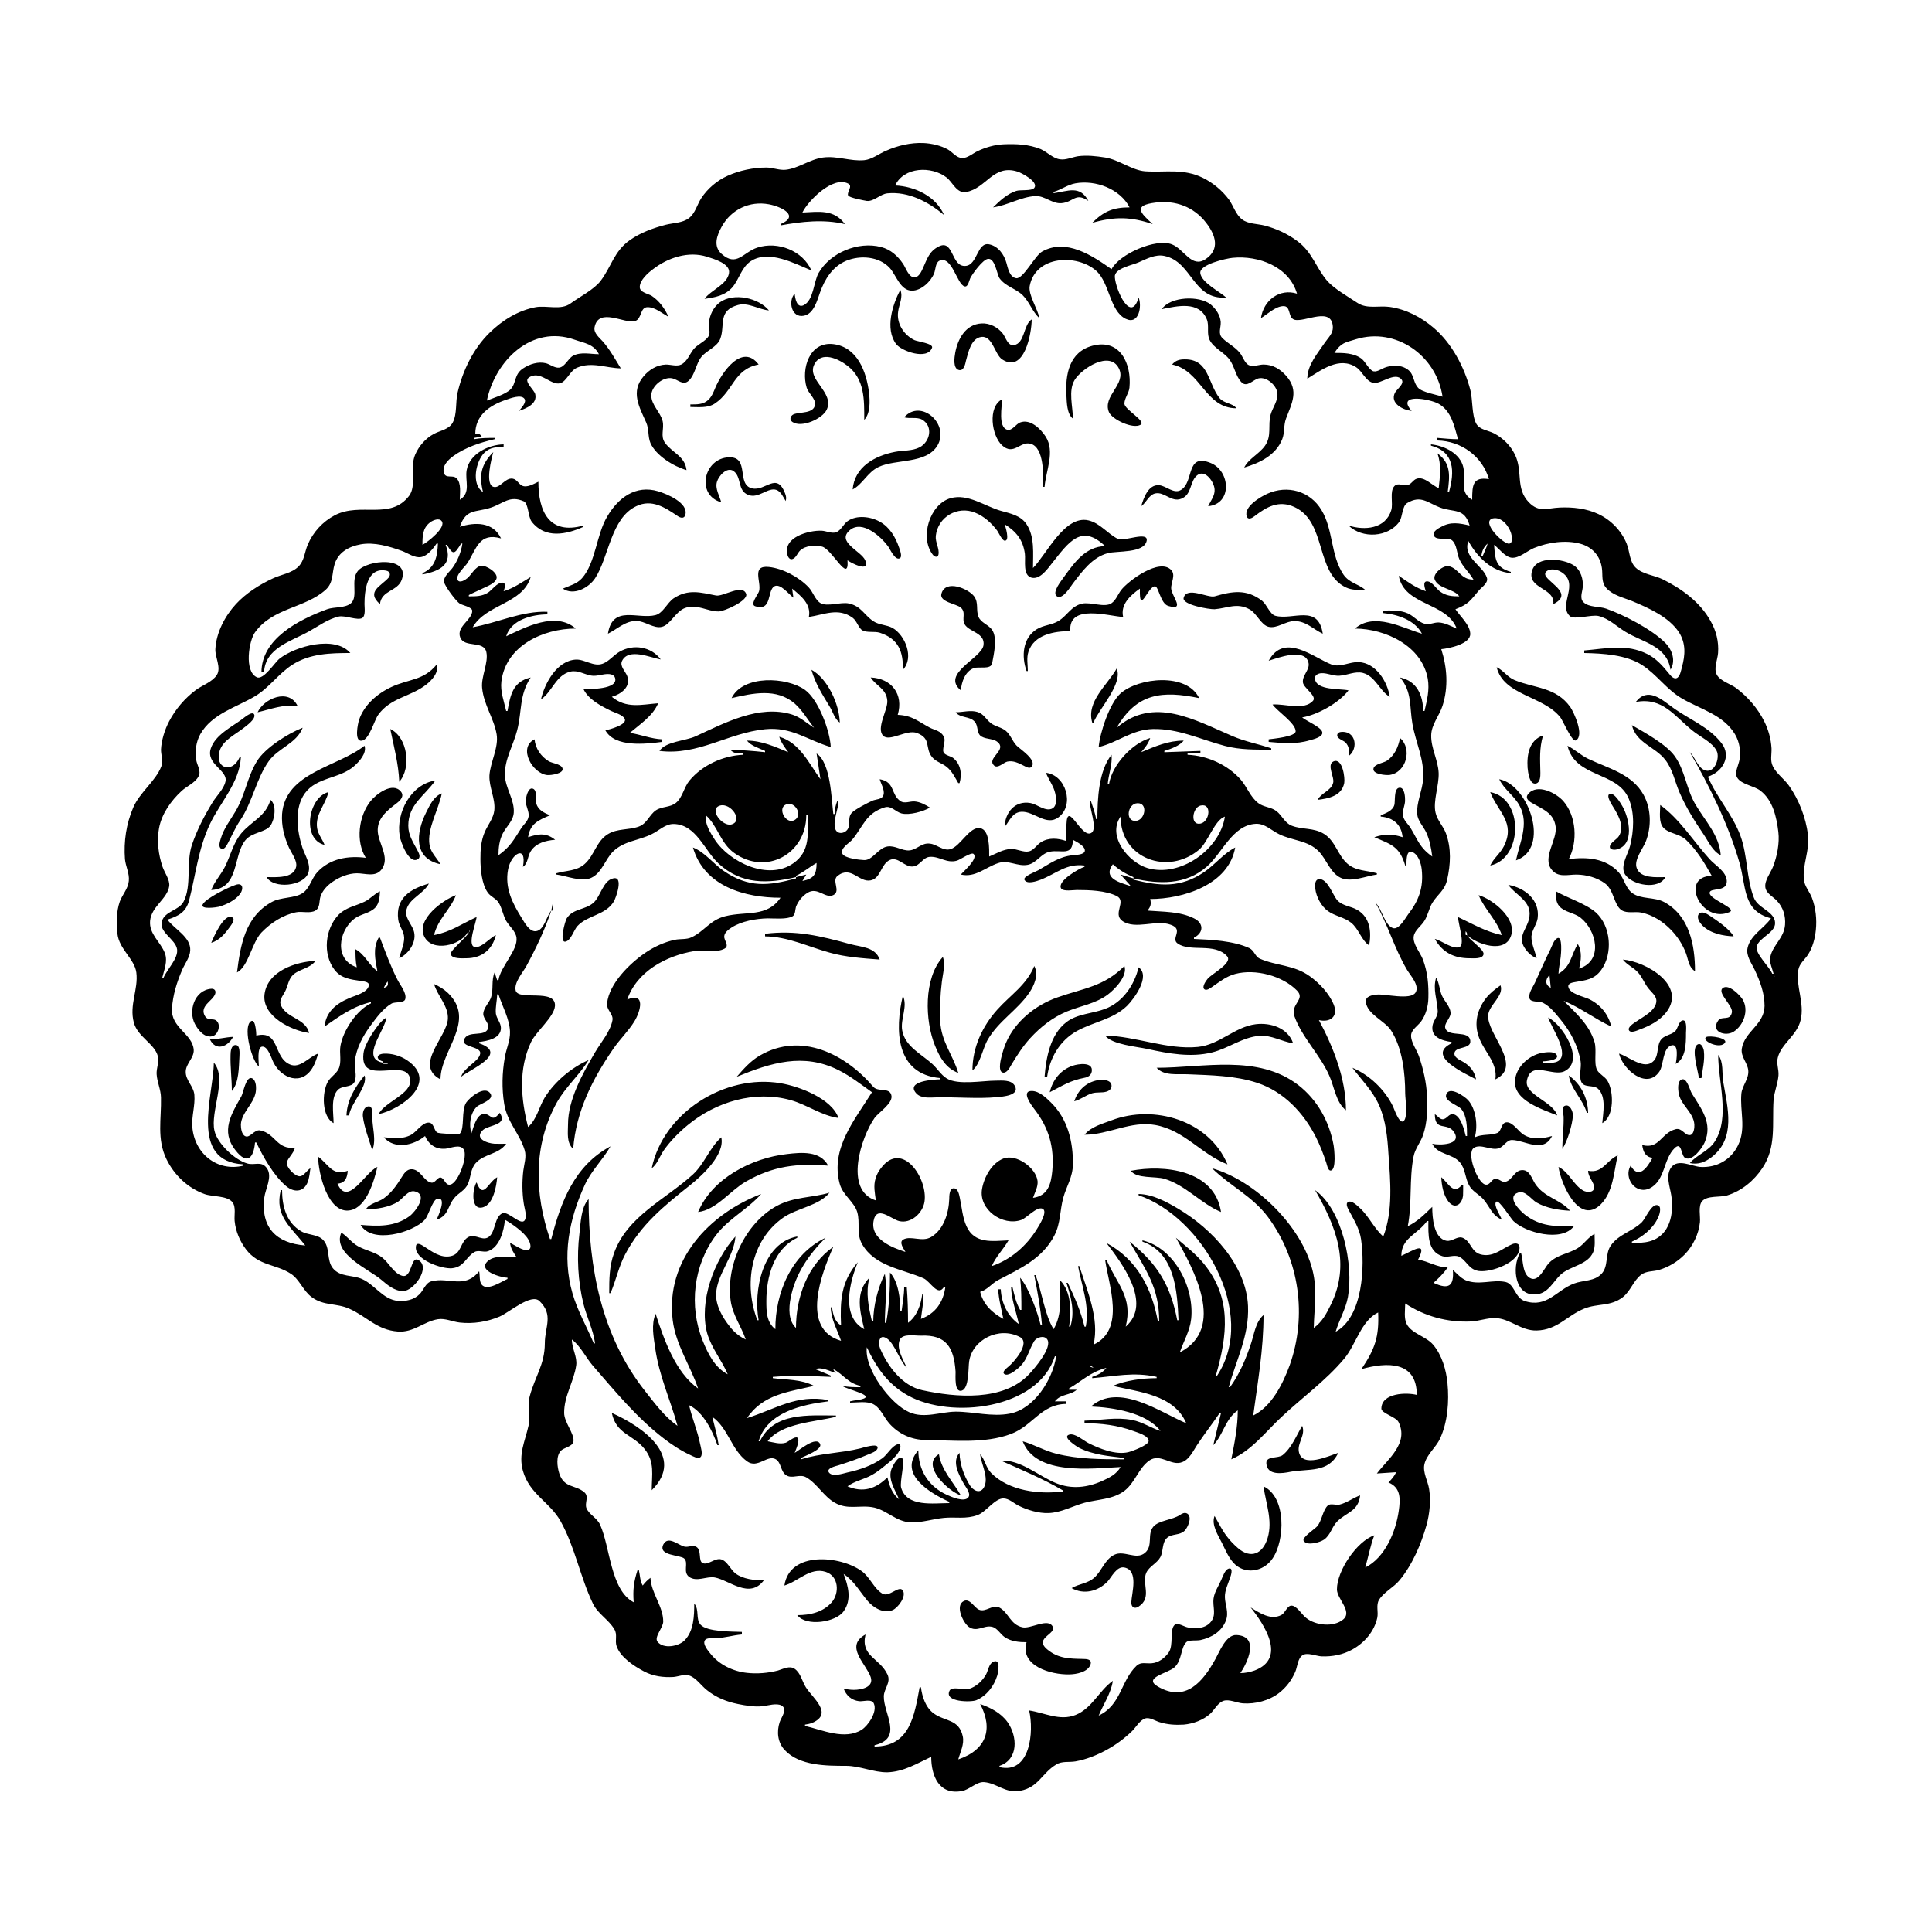 <?xml version="1.0" encoding="UTF-8"?>
<svg xmlns="http://www.w3.org/2000/svg" xmlns:xlink="http://www.w3.org/1999/xlink" width="1500pt" height="1500pt" viewBox="0 0 1500 1500" version="1.1">
<g id="surface1">
<path style=" stroke:none;fill-rule:nonzero;fill:rgb(0%,0%,0%);fill-opacity:1;" d="M 723 1364 C 723 1378.699 729 1394 747 1390.531 C 752.711 1389.461 758.359 1383.207 764 1383.645 C 774.195 1384.434 780.324 1392.488 792 1390.383 C 806.273 1387.812 809 1376.539 820 1370 C 824.512 1367.109 830 1368.41 835 1367.535 C 843.414 1366.051 851.516 1362.746 859 1358.691 C 866.223 1354.777 873 1349.777 878.961 1344 C 881.977 1341 884.82 1335.719 889 1334.242 C 892.434 1333.031 896.781 1336 900 1337 C 906.188 1339 912.535 1339.383 919 1339 C 926.305 1338.375 934.266 1335.465 939.699 1330.48 C 943 1327.383 945.43 1322.051 950 1320.504 C 954.246 1319.074 960.543 1322.184 965 1322.484 C 974.645 1323.137 985.32 1320.395 993 1314.473 C 998.586 1310.16 1002.879 1304.469 1005.66 1298 C 1007.316 1294.16 1007.52 1287.43 1011.395 1285.043 C 1015 1282.727 1021.863 1285.777 1026 1286 C 1034.328 1286.328 1042.652 1284.738 1050 1280.652 C 1059.398 1275.422 1067 1266.664 1069.328 1256 C 1070.297 1251.355 1068.168 1246.207 1070.746 1242.004 C 1074.527 1236 1081.953 1232.566 1086.531 1227 C 1096.477 1215 1103.363 1199 1107.57 1184 C 1110 1175.168 1110.992 1165.098 1109.562 1156 C 1108.613 1150 1104.562 1143.125 1105.879 1137 C 1107.539 1129.297 1114.793 1124 1118 1117 C 1124 1104.184 1125.18 1088 1123.828 1074 C 1122.82 1063.566 1119.555 1052.141 1112.672 1044.016 C 1107.176 1037.523 1096 1035.449 1092.18 1028 C 1089.848 1023.523 1091 1017 1091 1012 C 1106.305 1022.094 1123.723 1026.77 1142 1026 C 1148.355 1025.68 1154.613 1023.168 1161 1023.355 C 1172.406 1023.688 1180.797 1033.281 1193 1033 C 1209.297 1032.59 1216.32 1021.539 1230 1016.004 C 1240.426 1011.781 1250.371 1014.551 1259.984 1007.102 C 1266 1002.34 1268.223 994.211 1274.184 989.703 C 1278.184 986.68 1283.41 987.305 1288 986 C 1295.562 983.734 1302.465 979.613 1307.961 974 C 1314.426 967.367 1318.832 958.258 1319.824 949 C 1320.324 944.355 1318.234 936.25 1321.602 932.516 C 1325.629 928.051 1335.586 929.766 1341 928.098 C 1352.289 924.613 1361.734 916.695 1368.25 907 C 1379.344 890.496 1375.789 872.578 1377 854 C 1377.543 847.52 1380.281 841.43 1380.812 835 C 1381.195 830.352 1379 825.621 1380.316 821 C 1382.953 810.422 1395.277 803.789 1398 792 C 1401.297 778.66 1394 765.52 1396.23 753 C 1397 748.129 1401.332 745 1403.867 741 C 1407.375 735.484 1409.184 728.461 1409.828 722 C 1410.664 713.656 1409.754 705 1406.77 697 C 1405 692.383 1401 688 1400.562 683 C 1399.23 671.691 1405.27 660 1403.711 648 C 1401.969 634.605 1396.754 621.031 1388.957 610 C 1385.238 604.738 1379.352 600.789 1376.457 595 C 1374.184 590.457 1375.602 585.797 1375.406 581 C 1375 573.746 1372.965 566.465 1369.73 560 C 1364.629 549.797 1357 541.098 1348 534.238 C 1343.621 531 1335.758 528.824 1333 524 C 1330.227 519 1333.523 512.258 1333.91 507 C 1334.559 498.168 1332.473 489.719 1328 482 C 1319.934 467.461 1305.719 457.113 1291 449.809 C 1284.445 446.555 1275.547 446 1270 440.773 C 1265 436.016 1265.391 428.098 1262.906 422 C 1258.781 412 1250.828 403.777 1241 399.121 C 1231.789 394.758 1221 393.594 1211 394.039 C 1201 394.477 1194.973 398.195 1187 390 C 1176.395 379 1182.551 366.176 1176.215 353 C 1172.801 346 1166.969 340.148 1160 336.492 C 1155.469 334.117 1148.906 333.805 1146.18 329 C 1142.613 322.473 1143.484 310.426 1141.625 303 C 1137 285.125 1127.184 266.449 1113 254.438 C 1103.246 246.184 1091.773 240.125 1079 238.301 C 1070.707 237.113 1061.387 240.098 1054 235.211 C 1046.938 230.535 1035.84 224.23 1030.395 218 C 1021.434 207.477 1019 195.73 1007 187 C 999.566 181.473 990.91 177.508 982 175.156 C 976.375 173.672 969 174 964.301 170.297 C 959.41 166.496 957.715 160 954.211 155 C 949 148 941.836 142 934 138.109 C 918.484 130.539 905 134.07 889 133 C 878.637 132.117 868.734 124 858 122.273 C 851 121.207 843.977 120.379 837 121.289 C 832.5 122 827.551 124.379 823 123.684 C 817.5 123 813 118 808 115.762 C 798.742 112 788.879 111.602 779 112.039 C 772.211 112.34 765 114.461 759 117.324 C 755.359 119.023 751.195 122.82 747 122.711 C 742.641 122.594 739.504 118.133 736 116.074 C 730.539 113 723.281 111.312 717 111.039 C 707.191 110.609 696.949 113 688 117 C 682.543 119.266 677 123.785 671 124.363 C 660.309 125.383 650 120.824 639 122.289 C 628.719 123.641 619.824 130.801 610 131.801 C 604.926 132.316 600 130.082 595 130.078 C 584.98 130.074 574 132.375 565 136.438 C 556.734 140.117 549.309 146.402 544.387 154 C 541.172 159 539.758 165.621 534.895 169.348 C 529.926 173.156 522.852 173.023 517 174.477 C 507.191 177 497.32 180.598 489 186.441 C 476.754 195.039 474.684 207 466.363 218 C 461.242 224.793 449.926 230.469 443 235.57 C 435.512 241.086 424.664 237 416 238.465 C 402.289 241 390 248.68 380.172 258.285 C 367.422 270.711 359.223 287.809 355.234 305 C 353.559 312.23 355 321.289 351.543 328 C 348.594 333.496 342 334.156 337 336.824 C 330.496 340.246 325.234 346.289 322.34 353 C 318 363 323.684 377.059 317.605 385 C 303 404.027 280 389.691 260 400 C 250.488 405 243 413.191 238.875 423 C 236.504 428.621 236.305 435.262 231.785 439.785 C 226.699 445 218.344 446 212 449 C 201.727 453.715 190.863 460.609 183.176 469.016 C 174.586 478.398 167.887 491.09 167.211 504 C 166.891 510.094 171.902 518.441 168.383 524 C 164.82 529.539 157 532 152 535.762 C 143.516 542.07 136.227 550.652 131.32 560 C 127.941 566.434 125.32 574.684 125 582 C 125 586.332 126.871 590.754 125.258 595 C 120.938 606.359 108.527 615.078 103.426 627 C 98 639.641 95.992 653.301 97 667 C 97.555 672.742 100.621 678.141 100 684 C 99.441 690 95 694.586 93 700 C 90.281 707.801 90.258 717 91.172 725 C 92.508 737 104.473 744.535 105.836 755 C 107.555 768.137 100.172 780.203 103.926 794 C 106.949 805.102 120 810.25 122.551 820.004 C 123.695 824.539 121.328 829.387 121.609 834 C 121.98 840.152 124.832 845.77 124.984 852 C 125.395 868.652 121.578 884.195 129.258 900 C 135.27 912.367 145.926 922.508 159 927.133 C 164.918 929.23 176.223 928.188 180.398 933.305 C 183.398 937 181.73 943.598 182.172 948 C 182.961 956 186.238 963.684 191 970 C 200.961 983.02 213.922 981.176 225.906 989.008 C 232.555 993.355 235.352 1002.199 242 1007.074 C 251.23 1014 261.258 1011.645 271 1016 C 284.871 1022.125 292.586 1032.629 309 1033.816 C 321.238 1034.699 329 1026 340 1024.227 C 345.766 1023.324 351.352 1026.223 357 1026.824 C 367.398 1028 378.395 1026.238 388 1022.129 C 395.312 1019 412.266 1004 418.824 1010.102 C 430 1021 423 1030.004 423 1043 C 422.93 1059.496 415.418 1068.621 411.289 1084 C 409.195 1091.801 412 1099.418 410.32 1107 C 407.594 1119.121 402.348 1129.047 406 1142 C 411.25 1160.285 426.766 1166 435.203 1181 C 446.496 1201.254 450.43 1224.391 460.328 1245 C 464.215 1253.102 472.602 1257.434 477 1265 C 479.562 1269.164 477.242 1273.613 478.703 1278 C 481.617 1286.738 492.27 1293.566 500 1297.676 C 507.18 1301.496 514.965 1302.473 523 1302 C 526.801 1301.645 531.246 1299.66 535 1300.832 C 540.473 1302.539 544.598 1309 549 1312.332 C 556.176 1318 564 1321.191 573 1323 C 578.953 1324.203 585.941 1325.402 592 1324.715 C 596.176 1324.238 602.977 1322 606.836 1324.195 C 611.719 1327.047 606.578 1333.344 605.363 1337 C 602.867 1344.496 603.77 1353 609.328 1358.816 C 620.754 1371 641.66 1371 657 1371 C 667.848 1371.055 678.188 1376.137 689 1376 C 701.758 1375.555 711.852 1369.203 723 1364 M 771 161 C 782.285 159.48 792.609 152.793 804 152.211 C 811.234 152 816.902 158.277 824 157.758 C 833.559 157.059 834.91 149 845 156 C 838.5 143.504 829 148.508 818 150 L 818 149 C 823.855 147.312 828.961 143.387 835 142.328 C 850.582 139.598 869.508 146.559 877 161 C 864.336 161 857 164 848 173 C 865.547 168.059 877.824 168.188 895 174 C 885 165 879.68 159.539 897 157.289 C 912.453 155.281 926.832 160.496 936.473 173 C 943.848 182.566 947.391 193.574 935.996 201.211 C 925.176 208.461 919.508 193.586 910 189.766 C 897.332 184.672 869 197.363 863 209 C 848.262 198.656 827.781 184.66 809 195.367 C 803.445 198.535 794.43 216.699 789 216 C 783.758 215.207 782.5 208.066 781.359 204 C 779.562 197.582 775 191.121 768 189.695 C 758.621 187.789 759 205.324 749.996 206.418 C 738.262 207.82 740.719 185.621 729 191.281 C 721.441 195 719.832 201 716.652 208 C 715.473 210.617 713.41 215.363 709.949 215.363 C 705.559 215.363 703.258 208 701.25 205 C 696.984 198.664 691.539 193.703 684 191.762 C 666.254 187.188 644.609 196.117 635.531 212 C 631.68 218.746 631.738 233.199 623.91 237 C 618.543 239.461 617.305 231.465 617 228 C 611.73 233.574 614.414 247 624 245.156 C 631.801 243.785 634.449 233.27 636.691 227 C 640.426 216.559 646.375 207 657 202.465 C 667.969 198 682.457 199 690.789 208.043 C 695.75 213.508 699 225.637 708 225.68 C 715.34 225.719 722.867 218.438 725.336 212 C 726.379 209.281 726.297 203.758 729.43 202.406 C 739.203 198.199 743 221.105 749 222.367 C 751.648 223 752.504 217.535 753.301 216 C 755 212.512 763 201.52 767 201 C 772.492 200.137 773.938 212.699 776 216 C 780.52 222.32 788.547 224 793.906 229.105 C 799.273 234.379 801.453 242 807 247 C 805.637 239.762 798.176 228.746 799.461 222 C 804 198.242 836.223 197.094 850.996 210.184 C 861.617 219.594 861.48 241.496 874 247.527 C 884.359 252.508 886.75 237.527 884 231 C 878 251.586 866.168 225 865.539 215.043 C 865 208.355 879.32 205.828 884 203.691 C 890.199 201 896.938 197.234 904 198.695 C 925.789 203.195 925.984 233 952 231 C 946.926 226.34 932.879 219.43 931.922 212.105 C 931 205.32 952 200.656 957 200.172 C 977 198.156 1000.91 207 1007 228 C 993.473 223.715 981 233.09 979 247 C 984 244 989.809 238.164 995.98 237.676 C 1002.699 237.148 999.57 246.594 1005 248.223 C 1012.93 250.527 1034.23 237.465 1034.836 254 C 1035 259 1031.191 262.203 1028.633 266 C 1022.863 274.57 1015 283.426 1015 294 C 1025.957 287.238 1039.812 276.57 1052.961 285.145 C 1057.754 288.27 1060.195 295.785 1066 297.211 C 1071.879 298.652 1083.184 288.164 1088.246 294.742 C 1090.68 298 1084.27 302.438 1083 305 C 1079 313.273 1089.457 318.41 1096 319 C 1083.543 305 1110 309.59 1117 313.531 C 1127 319.34 1129 330.648 1132 341 C 1126.578 341 1121.383 340.426 1116 340 L 1116 342 C 1134.484 342.383 1150.859 354.27 1156 372 C 1143.418 370 1143 376.707 1143 388 C 1132.742 382.371 1138 372.105 1136.172 363 C 1133.766 352 1121.34 346 1111 345 L 1111 346 C 1129.309 350.789 1129.48 366.051 1125 382 L 1124 382 C 1125.504 370.098 1126.945 359.781 1116 352 C 1119.219 360.594 1118 370.086 1117 379 C 1112 377 1105.93 369.75 1100 371.645 C 1097 372.59 1095.797 376 1092.789 376.641 C 1089.449 377.422 1085.383 374.465 1082.602 377.41 C 1078.738 381.504 1081.762 390.82 1080.199 396 C 1075.754 410.738 1059.434 412 1047 408 C 1057.73 418.41 1077.824 417.227 1086.488 405 C 1089 401.223 1088.543 393 1092.516 390.562 C 1103.266 384.141 1108.352 390.34 1118 394.004 C 1128.684 398.062 1136.934 394 1141 408 C 1133.23 406.223 1126.391 404.816 1119 409 C 1116.941 410.043 1112 412.648 1113.207 415.695 C 1114.84 420.195 1124.211 416.695 1127.488 419.602 C 1131.215 423 1131 429.668 1132.965 434 C 1135.586 440 1140.762 444.391 1144 450 C 1133.875 450 1132.855 441.559 1124.961 439.586 C 1120.77 438.539 1112 445.395 1113.922 450 C 1116.973 457.262 1128.809 457 1133 463 C 1127.359 463 1122.746 462.66 1118 459.211 C 1115.219 457.172 1111.875 451.41 1108 451.348 C 1104.215 451.277 1106.422 457.105 1107 459 C 1098.953 456.262 1092.914 451.727 1086 447 C 1090.242 470.512 1123 467.242 1131 488 C 1126.574 486.184 1121.883 483.477 1117 483.277 C 1113.25 483.125 1109.742 485.34 1106 484.258 C 1101 482.832 1097.656 478.266 1093 476.215 C 1086.992 473.566 1080.398 474 1074 474 L 1074 476 C 1085.215 477 1098.555 481.531 1104 492 C 1089 487.629 1067 475 1052 488 C 1075.816 488.195 1103.926 501.426 1108.535 527 C 1110 535.73 1107.926 543.598 1106 552 L 1105 552 C 1104.742 539.527 1100 528.746 1087 526 C 1096.457 537.121 1094.254 548.633 1096.613 562 C 1099.242 577 1105.977 589.473 1104.91 605 C 1104.316 613.688 1099.602 623.512 1100.305 632 C 1100.734 637.188 1104.945 641.5 1107.191 646 C 1110 652 1111.176 658.512 1112 665 C 1102.254 658.215 1100.812 652.164 1095.262 643 C 1093.211 639.613 1089.824 637.156 1089.27 633 C 1088.773 629.285 1090.652 625.676 1090.902 622 C 1091 619.41 1090.715 610.777 1086.258 611.633 C 1082 612.426 1083.406 622.082 1082.566 625 C 1081.223 629.566 1076 631.328 1072 633 L 1072 634 C 1081.699 634.793 1088 640.027 1089 650 C 1080.68 647.34 1075.32 647.34 1067 650 C 1079.953 655.5 1086.707 657.172 1091 672 L 1092 672 C 1092 669.539 1091.57 660 1096 661.348 C 1101.203 663 1103.328 670.426 1103.824 675 C 1105.336 689 1101.68 699.09 1093.207 710 C 1091 713 1085.973 722.285 1081.363 720.543 C 1074.98 718.129 1072.871 705.59 1068 701 C 1077.406 717.543 1082.617 736.461 1092.453 753 C 1095 757.32 1102.512 765.223 1098.969 770.684 C 1095 776.73 1075.441 771.512 1069 772.172 C 1065.562 772.52 1059.887 773.355 1060.449 778.02 C 1061.617 787.609 1075.18 792.508 1080 800 C 1088.871 813.66 1090.977 833.156 1091 849 C 1091 852.777 1093.426 868.703 1089.363 870.652 C 1086.168 872.188 1082.457 861 1081.512 859 C 1075.215 846.039 1063.273 834.555 1050 829 C 1057.355 838.688 1065.617 846.746 1070.688 858 C 1076 870 1077.203 883.09 1078 896 C 1079.516 916.793 1081.637 940.172 1074 960 C 1066.984 954 1063 944.574 1056 938.094 C 1054.191 936.434 1049.523 931.598 1046.648 933.254 C 1044.324 934.586 1046.637 938.473 1047.441 940 C 1051.172 947.066 1055.5 954 1056.699 962 C 1059.785 982.711 1058.332 1022.43 1037 1034 C 1039.656 1024.824 1044.82 1016.438 1046.535 1007 C 1050.98 982.512 1042.465 939.246 1021 924 C 1037.559 952.367 1048.734 981.492 1033.242 1013 C 1029.809 1020 1026.477 1026.398 1020 1031 C 1020.324 1015.266 1023 1001.719 1019 986 C 1010.523 952 974.848 916.75 941 907 C 955 920.766 972.438 928.734 984.523 945 C 1008.949 978 1014.953 1021.695 1001.309 1060 C 996 1074.477 987.297 1092 973 1099 C 976.551 1072.625 981 1048 981 1021 C 974.844 1026.289 973.805 1035.582 971.332 1043 C 967.234 1055.309 962.586 1066.41 955 1077 L 954 1077 C 959.852 1055.566 969.965 1037 968.961 1014 C 967.566 982.219 940.793 954 915 938.605 C 905.68 933.059 895 927.234 884 927 L 884 928 C 933.262 944.773 976.918 1019.602 945 1068 L 944 1068 C 952.859 1036.781 956.691 1008.02 934.535 981 C 928.223 973.305 920.461 967.453 913 961 C 926.434 985.129 952.34 1031.148 916 1050 C 918.965 1041.297 923.828 1033.328 924.824 1024 C 927.414 999.828 911.957 969 887 963 L 887 964 C 912.195 972.598 914 1002.375 915 1025 L 914 1025 C 908.758 998 898.855 981.348 877 964 C 889.672 986.242 900 999.402 900 1026 L 899 1026 C 894.211 1000.289 883 978 859 965 C 870.441 980 895 1011.828 874 1030 C 879.672 1007 867.406 997.477 859 978 L 858 978 C 860.633 997.539 874.184 1032.223 849 1044 C 853.766 1024 844 1001.812 838 983 L 837 983 C 840 999 846 1013.527 843 1030 L 842 1030 C 838.898 1017.41 834.504 1007.633 829 996 L 828 996 C 831.59 1007.223 834.656 1018.469 831 1030 L 830 1030 C 832 1018.629 831.75 1002.66 823 994 C 823 1007.172 824.898 1020.129 818 1032 C 810.953 1020.465 808.965 1003 804 990 L 803 990 C 805.508 1003 807.961 1016 809 1029 L 808 1029 C 805.609 1019 798.707 999.68 792 992 C 793 1000.355 793 1008.578 793 1017 L 792 1017 C 788.617 1011.176 787.586 1005.434 786 999 L 785 999 C 785.203 1009 789 1018.355 791 1028 C 782.266 1021.793 777.461 1011.605 777 1001 L 775 1001 C 775.336 1008.797 777.52 1016.367 779 1024 C 770.398 1019.398 763.328 1012.719 761 1003 C 766.605 1001.426 769.918 996.516 775 993.824 C 791.91 985 809.5 977.184 818.727 959 C 823.492 949.605 822.797 940 825.488 930 C 827.988 921 832.879 914 832.996 904 C 833.207 886.324 828.941 868.777 815.996 856.016 C 812.242 852.312 806.973 847.195 801.301 847.023 C 792.195 846.75 800.949 858.328 803 861 C 814.383 875.746 818.621 890.555 817 909 C 816 919.504 813.57 928.406 802 930 C 803.371 926 806 921.473 805.566 917 C 804.406 906.66 789 895.617 779 899.496 C 770 903 764 914 762.469 923 C 759.57 939 778.406 952.332 793 947.121 C 796.992 945.695 805 936.496 809.395 938.422 C 813.91 940.434 806.586 951.707 805.188 954 C 797 967.301 784.812 978 770 983 C 773.203 975.574 779 970.02 783 963 C 770.586 963.531 756.695 966 750.352 952 C 747.273 945.258 746.758 937.195 745.195 930 C 744.684 927.637 743.973 923.152 740.977 922.633 C 736.996 922 737 928.676 736.988 931 C 736.574 941.793 732.785 954.508 722.996 960.387 C 715.902 964.648 707.266 959.074 701.336 962.352 C 697.633 964.402 701.715 969.645 703 972 C 692.473 968.57 675.711 962.039 678.23 948.004 C 680.504 935.34 691.875 946.488 698 948.02 C 707.266 950.332 716.453 941.805 717.785 933 C 720.531 915 700.469 884.824 683.93 907.016 C 682 909.434 680.648 912.098 679.785 915 C 678 920.684 679.277 926.281 680 932 C 654.984 924 668.688 882.645 679 868 C 682.223 863.504 693.895 856.371 692 850.109 C 690.406 844.031 681.762 848.09 678 843.77 C 656.762 818.668 622.27 800.738 590 819.465 C 582.703 823.699 577.477 829.734 572 836 C 598.469 825.141 623.645 817.133 651 830.809 C 660.289 835.453 668.59 842 677 848 C 663.598 869.523 644.621 891.648 651.926 919 C 654.332 928.02 663.195 933.023 665.566 941.09 C 668 949.516 664.641 957.758 669.367 966 C 679.27 983.273 700.523 985.266 717 992.469 C 722.547 995 728.207 1007.242 733 999 L 734 999 C 732.406 1011 726.414 1019.766 715 1024 C 715.805 1017.641 716.98 1011.43 717 1005 L 716 1005 C 714.887 1013.273 711.879 1022 705 1027 C 705 1017.57 704.738 1008.379 704 999 L 702 999 C 701.996 1005.484 700.812 1011.598 700 1018 L 699 1018 C 698.992 1008.438 697.652 995.395 691 988 C 691 1001.18 690.422 1014.008 688 1027 L 687 1027 C 687 1014.609 689 1001.145 687 989 C 681.594 999.754 678 1014 678 1026 L 677 1026 C 674.312 1014.273 672 1004 675 992 C 663.555 1003.797 667.816 1018.234 671 1032 C 652.484 1022 659.879 995 666 980 C 652.891 995.152 652.184 1010.004 653 1029 C 648 1026.168 646.73 1020.398 646 1015 L 645 1015 C 645.199 1024.344 650 1032.316 653 1041 C 621.176 1031.816 637.855 988.535 647 968 C 626.949 982.125 618 1007.215 618 1031 C 611.977 1025.438 612.363 1015.523 613.805 1008 C 617.391 989.27 627.707 974.328 641 961 C 614.219 973.727 601.848 1004.219 602 1032 C 595 1026.5 595 1018.207 595 1010 C 595 991.395 600.715 969.699 619 961 L 619 960 C 591.879 965 584.824 1002.52 589 1025 L 588 1025 C 577.41 997.547 582.52 963.418 608 945.438 C 618.414 938.09 636.254 936 644 926 C 630 930.137 616.539 929 603 936.312 C 578.602 949.715 563.336 982.488 567.301 1010 C 568.863 1021 575.531 1029.812 579 1040 C 574 1037.629 570 1034.344 566.668 1030 C 561 1023 555.438 1013.434 556 1004 C 557 988.828 569.734 976 571 960 C 554.383 978.219 542.492 1010.672 549 1035 C 552.383 1046.762 560.379 1056 565 1067 C 554.93 1061.777 549.699 1051.109 545.605 1041 C 534.742 1014.191 538.301 982.289 555.898 959 C 565.77 946 580.426 939 591 927 C 550.551 942.488 516.559 978.348 522.285 1025 C 524.637 1044.148 535.926 1060.043 542 1078 C 524.352 1065.562 515.43 1039.758 509 1020 C 505.43 1028.461 507.473 1038.176 508.73 1047 C 511.773 1068.367 520.406 1086.543 526 1107 C 515.973 1100 508.34 1089.543 500.805 1080 C 466.934 1037.109 457 984.328 457 931 C 451 937.242 450.828 949.773 449.844 958 C 447.73 975.672 448.668 994.664 452.898 1012 C 455.449 1022.453 460.555 1032.281 462 1043 L 461 1043 C 455.539 1030 448.359 1017.785 444.426 1004 C 436.203 975.184 441.715 946.766 454 920 C 459 909 468 900.477 474 890 C 445.926 905 435.484 933.066 428 962 L 427 962 C 415 927 413.812 889.484 432.312 856 C 438.988 844 449.773 834.754 457 823 C 443.758 828.715 430.668 839.754 423 852 C 418.484 859.379 416.734 869.227 410 875 C 404.355 853.188 402.41 830 412.32 809 C 416.203 800.812 430.301 789.434 430.863 781.016 C 431.789 767.133 402.301 777.32 400.359 769 C 398.953 762.711 405.977 755.012 408.691 750 C 416.172 736.199 423 722 428 707 C 424.281 711.133 422.629 722.312 415.984 723 C 411 723.445 407.344 716.438 405.191 713 C 397.812 701.188 391.754 689.367 394.469 675 C 396.824 662.527 409.254 655.465 406 673 C 410 670.41 409.477 665 411.996 661.016 C 416 654.504 423.766 652.574 431 652 C 423.969 646.328 418 647.41 410 650 C 411.586 639.449 418 636.809 427 633 C 422.613 631.16 417.816 629 416.434 624 C 415.633 621.105 417.387 613.727 413.785 612.348 C 409.84 610.832 408.191 619.637 408.188 622 C 408.18 626.062 410.992 630 410.383 634 C 409.828 637.633 406.598 640.07 404.699 643 C 399 651.762 396.188 657.535 387 664 C 387 658.238 387.703 652.195 390.402 647 C 393.199 641.613 398.41 637.387 398.879 631 C 399.609 621.094 392.375 612 392 602 C 391.629 589.594 398.535 578.676 401.523 567 C 405.418 551.773 402.945 540 412 526 C 398 529.309 396.301 539.664 394 552 L 393 552 C 391.285 544.523 388.312 536.793 389.289 529 C 392.766 501.309 421.73 488.016 447 488 C 431.379 474.414 407.637 487.156 393 494 C 396.828 481.125 412.996 477.098 425 477 L 425 475 C 405.344 474.168 386 483.598 367 487 C 377.504 468.832 405.805 469 412 448 C 405.254 452 398.582 456.816 391 459 C 391.594 457.223 393.512 452.285 389.836 452.348 C 385.871 452.414 382 458.02 379 460.031 C 374.266 463.055 369.406 463 364 463 L 364 462 C 367.586 460.09 371.359 458.57 375 456.754 C 378.234 455.133 384.539 453 385.539 449 C 386.66 444.508 377.254 438.633 373.43 439.273 C 369 440 366 446.156 362.984 448.77 C 361.438 450.062 356.887 453.207 355.254 450.242 C 353.309 446.703 361.336 439.688 363 437 C 370 426 372 413.148 389 418 C 382.871 405 368.723 405.277 357 409 C 361.91 394.613 369.309 398.043 381 394.148 C 390.789 391 395.57 384.316 406.684 389.227 C 410.344 391 409.945 401.207 412.789 405 C 423.199 418.473 439.746 415 453 409 L 453 408 C 426.414 415.473 418 397.113 418 374 C 414.488 375.645 409 379 405.211 377 C 402.426 375.523 401.32 372.117 397.957 371.621 C 392.176 370.77 388.453 379 383.516 378.078 C 376 376.789 381.852 355.094 383 351 C 373.395 360.691 371.852 369 375 382 C 365.664 376.172 369.348 358 376.215 351.34 C 380.414 347.336 385.523 347.016 391 347 L 391 345 C 379.277 345.242 364.578 352.316 362.328 365 C 360.852 373.328 365.93 382.496 357 388 C 357 383.07 358.352 375.203 354.484 371.359 C 351.457 368.352 345.957 372.016 344.617 367 C 343.207 361.504 348 357 352 354.043 C 361.367 347.336 372.871 343.551 384 341 L 384 340 C 378.57 340 373.355 340.008 368 341 L 368 340 L 374 339 C 372.367 336.676 371.805 336.516 369 337 C 369 322.441 379.93 314.754 393 310.355 C 396.195 309.281 404.562 306 407.168 309.602 C 409.168 312.402 404.453 317 403 319 C 408.594 317.039 417.312 313.66 415.547 306 C 414.797 302.734 406.488 296.176 410.379 293.316 C 419.215 286.82 427.527 299.504 434.895 297.543 C 439.934 296.203 442.445 287.816 448 285.48 C 459.551 280.613 470.254 285.758 482 286 C 477.688 279.008 473.367 271.133 467.898 265 C 465.27 262.047 460.73 258.547 461.621 254.039 C 464.766 238.184 485.176 251.691 492.957 249.305 C 498.652 247.555 496.609 238.344 503 238.477 C 508.699 238.594 514.254 243.367 519 246 C 516.254 239.637 511.84 233.602 506 229.703 C 503.227 228 496.816 227.082 496.711 223 C 496.578 217.539 503.211 211.805 507 209 C 518.605 200.012 534.566 194.723 549 199.359 C 554.215 201.031 567.219 204.68 566 212.004 C 564.621 221 551.91 225.18 547 232 C 555 231 563 229.48 568.672 223 C 574 216.648 575.684 207.496 583 202.727 C 596.848 193.711 617 204.609 630 210 C 623.277 194.625 603.891 187.062 588 192.227 C 577 195.789 571.941 207.621 560.215 197.102 C 553.523 191.102 556.586 182.766 560.312 176 C 567.684 162.621 581.996 155.809 597 158.617 C 606.758 160.445 621.227 167.613 606 174 L 606 175 C 622.32 172 639.648 170.062 656 174 C 647.531 162.262 635.582 164.461 623 165 C 627.266 156.031 646.648 136.211 658.637 142.602 C 662.273 144.539 657.465 149 658.445 151.68 C 659 153.469 670.777 155.617 673 156 C 678.527 156.555 683.414 150.66 689 150.105 C 705.258 148.488 720.977 156.754 733 167 C 726.699 152.398 710.367 144.66 695 144 C 701.812 129.434 723.25 128.758 734.906 137.789 C 739.609 141.434 742.844 150.359 750 149.102 C 765.863 146.316 771 127.293 790 133.223 C 793 134.188 806.812 141.25 802.914 146 C 800.895 148.414 792 147.219 789 148.223 C 781.875 150.504 776.191 156 771 161 M 699 225 C 692.961 236.523 687 255.09 695.648 267 C 699.621 272.496 720 280 723.652 270 C 724.832 266.691 712.277 265.172 710 264.082 C 701.766 260.145 696 251.219 697.305 242 C 698 236.27 701.383 230.691 699 225 M 533 365 C 531.891 354.25 522.199 351.73 516.434 344 C 512.438 338.617 515.852 333 514.469 327 C 512.828 320 505.617 314.477 505.656 307 C 505.695 299.824 514.895 292.195 522 293.742 C 526.34 294.688 530.355 299.57 534.609 295.668 C 539.73 291 540.227 282.492 544.559 277.09 C 548.648 272 556.902 269.363 559.242 263 C 563.176 252.266 557 241.199 573 236.793 C 580.977 234.586 589 240.312 597 241 C 588.945 231.277 569.82 227 559 234.652 C 553.949 238.262 550.789 244.82 550.395 251 C 550 255.512 552.527 259 548.836 262.676 C 545.699 266 541.461 267.613 538.527 271.094 C 535.359 275 533.594 280.641 528.961 283 C 525.43 284.723 520.785 283 517 283.043 C 510 283.297 504 287.027 499.68 292.172 C 489.445 304.141 496.254 315.809 501.688 328 C 504 333.227 502.902 339 505 344 C 509.312 353.781 523 362.098 533 365 M 902 240 C 913.871 237.699 931 233.262 936.992 248 C 939 253.109 936.672 259.047 939.18 264 C 942.371 270.305 950.176 273.398 954.469 279 C 958.48 284.238 959.273 292 963.801 296.676 C 968 301.18 972.648 295 977 293.797 C 983.262 292.207 990.934 299 991.73 305 C 992.527 311 987.98 316.457 986.492 322 C 984.258 330.316 987.523 338.336 982.195 346 C 977.676 352.512 969.477 356 966 363 C 978 359.516 990.602 353.402 995.52 341 C 997.578 335.82 996.492 330.211 998.469 325 C 1003 313 1008.609 303.441 998.785 292.004 C 994 286.57 988.27 283.039 981 283.027 C 977.648 283.023 972.801 285.043 969.684 283.531 C 966.316 282 964.922 276.793 962.66 274 C 958.754 269.18 953.438 266.809 949.188 262.609 C 945.379 259 948 254.574 947.773 250 C 947.348 244.641 944 239.688 939.984 236.395 C 931.172 229.352 908.77 230.082 902 240 M 801 248 C 794.375 252.133 795.883 266.719 787 268 C 782.371 268.578 780.777 261.824 778.582 259.016 C 774.656 254 768.441 250.746 762 251.109 C 749.691 251.797 743.562 263.18 741.617 274 C 741 277.379 739.727 286 744.375 287.25 C 748.297 288.395 749.469 282.547 750 280 C 751.754 273.707 753.871 262.543 762 261.582 C 770.605 260.562 772.336 275.184 778 279 C 795.383 290.395 800.992 258.465 801 248 M 1120 308 C 1115.438 306.457 1104 304.535 1101 301.062 C 1096.227 295.645 1098.699 289 1090 285.227 C 1085.355 283.281 1079.625 283.723 1075 285.469 C 1072.406 286.445 1068.465 289.426 1065.633 288 C 1062.219 286 1060.238 281 1056.996 278.418 C 1051 274 1043 274 1036 274 C 1041.418 265.801 1044.418 266 1053 263.324 C 1083.582 254 1115.176 275.801 1120 308 M 465 275 C 458.41 275 451.168 273 445 276.164 C 441 278.285 438.578 285.055 433.957 285.457 C 430.57 285.754 427.219 283 424 282.059 C 417.82 280.504 411.191 282.656 406 286.109 C 399 290.766 401 297.48 396.398 302.273 C 392.574 306.191 383 309 378 311 C 384.449 280 412.777 252 446 263.699 C 453.785 266.453 460.836 267.039 465 275 M 671 326 C 675.75 321 675.504 311.582 674.715 305 C 672.777 288.809 665.719 269.426 647 267.184 C 628.52 265 621.867 286.121 626.305 301 C 627.559 305.199 633.324 309.605 632.824 314 C 631.965 321.5 620.855 319.578 616 321.742 C 613.539 323 612.68 326 615.324 327.684 C 622.531 332.418 638.703 325.035 641.91 318 C 647.996 304.539 626.23 295 632.184 283.016 C 637.605 272.215 651 278.57 657.984 284 C 671.484 294.363 671 310.531 671 326 M 833 325 C 833 315.754 829.238 303.348 834.344 295.004 C 839.711 286.234 861.559 271.789 868.684 286.016 C 874.816 298.27 855.688 307.41 861 320 C 863.441 325.695 879.699 333.43 885.621 329.734 C 889.984 327.012 873.344 318.109 873 313.574 C 872.898 309.301 876.473 305.312 876.895 301 C 878.711 282.492 869.621 262.555 848 268.488 C 830 273.426 827 291 827.965 307 C 828.262 312.496 828.297 321.438 833 325 M 536 314 L 536 316 C 542.305 316 549.477 317 555 313.297 C 569.574 303.605 569.492 286.785 589 283 C 576.203 266.055 560.273 289.328 555.398 301 C 553.973 304.418 552.594 308.051 549.785 310.605 C 545.867 314.172 540.953 314 536 314 M 910 283 C 932.688 287.695 935.645 317 960 317 C 956.781 312.766 950.414 313.453 946.789 309 C 937.703 297.469 938.727 279 920 279.008 C 915.676 279.016 912.875 279.742 910 283 M 810 378 L 811 378 C 811.988 365.492 819.309 350.75 811.867 339 C 808 333 799.93 325 792 328 C 788.848 329.129 785.84 334.719 782 333.652 C 774.73 331.555 777.996 315.383 778 310 C 766.629 316 769.891 338.312 778 345.773 C 787 354 792 342.469 799.996 344.496 C 810.895 347.309 809.977 369.527 810 378 M 702 324 C 706.379 325.293 712 323.539 715.957 325.832 C 724.836 331.027 722 343.137 713.984 347.312 C 708.273 350.254 701 349.625 695 350.805 C 679.258 353.82 663.43 362.5 662 380 C 669.754 376 673.457 366.742 682 362.633 C 695.43 356.18 719 360.438 727.773 346 C 737.715 329.398 715 309.215 702 324 M 560 390 C 558.633 385 555 379.301 556.668 374 C 557.961 369.508 564.465 362.055 569.605 365.785 C 575.984 370.414 572.367 381 581 384.258 C 589 387.406 596.289 378 602.906 380.395 C 606.332 381.676 608.211 386.094 610 389 C 610.648 386.797 610.371 385.219 609.527 383 C 603 366.098 594.434 381.48 584 379.184 C 571.355 376.398 582.387 354.547 566 355.047 C 546.434 355.637 539.988 384.219 560 390 M 886 393 C 890 390.383 891.871 384.145 897 383.07 C 904 381.605 909.449 390.121 917 387.258 C 925.836 384 923.352 373.203 930 368.621 C 936.184 364.535 942.852 374.801 943 380 C 943.402 384.664 939.883 389 938 393 C 956.883 391.285 955.32 365.754 940 359.484 C 920.441 351.477 927.301 374 916.945 380.355 C 911.441 383.82 905.484 377.219 900 376.719 C 891.379 376 888 386.605 886 393 M 437 457 C 445.348 462.703 457 456.488 462 449 C 472.785 432.574 474.215 402.301 494 393 C 506 387.164 516.398 394.031 525.996 400.551 C 528 402 531 403 532 400 C 535 390.453 517.477 383.371 511 381.441 C 493.535 376.234 480 386.453 471.453 401 C 463 415.074 462.445 437.098 451.785 449 C 447.738 453.461 442.312 454.645 437 457 M 1060 458 C 1054.418 453.078 1047.676 452.824 1043 446 C 1033 431.008 1035.281 411.348 1026 396 C 1017.203 381.227 999.555 376.297 984 383.312 C 978.73 385.691 965.574 393.297 967.93 400.809 C 968.953 404.074 972.254 402.109 974 400.758 C 983.438 393.477 992.938 388.086 1005 393.648 C 1030.32 405.324 1021 444.719 1045 456.078 C 1049.746 458.328 1054.891 458 1060 458 M 780 407 C 789 412.699 794.293 419.121 795.711 430 C 796.398 435.293 793.844 446.82 801 448.523 C 807.727 450.074 813.535 441.34 816.996 437 C 829.723 421.051 839.5 406.348 858 424 C 842.828 424.324 834.203 436.695 826 448 C 824.422 450.41 816.254 460.043 820.617 463 C 825 465.77 831 455.672 833 453 C 840.238 443.523 847.988 432.773 860 429.488 C 867.25 427.508 887.992 429.723 890.246 420 C 892 412 872.457 420.656 868 418.441 C 859.867 414.402 854 406.031 845 404 C 826.496 399.797 812.582 430.41 802 441 C 802 430 803.496 416.762 797 407.016 C 792.441 400.098 784.422 398.691 777 396.574 C 764.531 393.016 751.492 383 738 386.789 C 722 391.32 713.707 417.07 724.223 430.676 C 725.414 432.215 728 433.359 728.594 430.676 C 729.598 426.039 726 421 726.555 416 C 728.18 401.273 743.477 392.477 757 398 C 763.84 400.688 769.887 406.141 774.238 412 C 775.359 413.508 778 419.793 780.176 419.793 C 784.18 419.793 780.539 408.699 780 407 M 658 435 C 660.531 437 675.992 445 671.762 435 C 668.656 427.711 648.777 420.719 660 411.434 C 669.68 403.59 683.949 416.699 689.391 424 C 690.977 426.125 694.711 435 698.398 433.539 C 701 432.465 698.574 426.719 697.996 425 C 695.277 417 690.652 409.129 683 405 C 675.883 401 664.992 399.633 658 404.652 C 654.781 407.004 652.84 412.07 648.906 413.305 C 645.605 414.34 641.398 412.203 638 412.039 C 628.215 411.566 607.441 417 611.438 431 C 611.988 433 613.555 435 615.77 433.824 C 618.238 432.691 619.27 429.191 621.223 427.395 C 625.578 423.395 632.48 423.254 638 424.32 C 645.836 425.832 659.336 454.086 658 435 M 1159 402.477 C 1165.82 401 1171.543 408.473 1173.199 414 C 1173.797 416 1174.938 421.539 1171.723 422.078 C 1167.371 422.805 1149.383 405 1159 402.477 M 328 423 C 328 416.266 328 410 334 405.516 C 336 404 340.895 401.82 342.953 404.605 C 346.621 409.574 331.797 421.078 328 423 M 1140 420 C 1146.949 432.469 1158 443.699 1173 445 L 1173 444 C 1161 440.559 1160.887 434.227 1160 423 C 1164 426 1168.355 432.371 1173.574 433 C 1179.43 433.621 1185.836 427.559 1191 425.453 C 1201.781 421.062 1215.621 419.039 1227 422.16 C 1236.25 424.695 1242.328 431.512 1243.699 441 C 1244.52 446.664 1243 452.184 1247.344 456.789 C 1252.34 462.16 1260.438 464 1267 466.605 C 1279.969 472 1295.766 479 1303.613 491 C 1309 499.578 1308.434 508.562 1305.848 518 C 1305.195 520.371 1304.383 525.672 1301.598 526.539 C 1298.879 527.383 1296.43 523.691 1295 522 C 1290.289 516.359 1285.668 511.152 1279 507.809 C 1262.613 499.59 1247 503.645 1230 505 L 1230 507 C 1244.488 507.301 1262.539 508.32 1275 516.387 C 1286.402 523.77 1294 535.457 1306 542.383 C 1320.281 550.672 1338 555 1347 570 C 1350.562 576 1351.742 583.293 1350.535 590 C 1349.816 594 1346.391 600 1348.777 603.785 C 1352 609.145 1361.977 610.047 1366.91 614 C 1376.547 621.516 1379.34 634.48 1380.715 646 C 1381.746 654.648 1379.691 665 1376.535 673 C 1374.68 677.746 1369.816 683.656 1370.617 689 C 1371.328 693.723 1376.539 696.137 1379.531 699.301 C 1384.445 704.496 1386.418 711 1385.91 718 C 1385.168 728.301 1376.305 733.785 1374.461 743 C 1373.605 747.266 1376 752 1377 756 L 1376 756 C 1373.684 750.461 1362.66 740.422 1363.891 735 C 1365.605 727.438 1380 724 1378 715 C 1376.262 707.09 1364.785 705 1361.715 697 C 1355.777 681.684 1356.953 664.512 1351.305 649 C 1345.246 632.367 1332.777 619.195 1326 603 C 1337.25 599.406 1344.629 587.395 1336.605 577 C 1326.766 564.254 1311.598 558.641 1299 549.504 C 1290 543.008 1279.375 533.062 1270 545 C 1290.758 541.145 1299.785 555.699 1314 567.195 C 1319.812 572 1329.379 576.137 1332.82 583.004 C 1335.633 588.613 1330.918 601.508 1323 597.777 C 1317.879 595.289 1316 587.828 1312 584 C 1327.293 610.301 1342.211 640.691 1350.574 670 C 1355.859 688.52 1352.91 707.27 1375 713 C 1369.371 721 1359 726 1356.805 736 C 1355.48 742.133 1359.891 747.73 1362.359 753 C 1366.551 762 1370 771.016 1369.996 781 C 1369.84 795.535 1354.52 800.742 1352.355 814 C 1351.309 820.43 1356.762 825 1357.348 831 C 1357.977 837.531 1352.723 842.688 1352 849 C 1350.766 862.66 1355.809 875.805 1349.508 889 C 1343.965 900.605 1332.617 906.828 1320 906 C 1313.324 905.422 1302.902 899.512 1297.703 906.148 C 1292.875 912.309 1296.496 921.172 1297.562 928 C 1299.762 942.129 1296.723 959.195 1281 963.699 C 1276.402 965.016 1271.734 965 1267 965 L 1267 964 C 1274.973 960.559 1283.215 954 1287 946 C 1288.199 944 1290.801 936.379 1286.695 935.633 C 1282 934.793 1277.535 946.094 1274.816 948.816 C 1267.562 956.062 1256.73 958.195 1250.652 967 C 1246 973.57 1249 982.805 1243.605 988.785 C 1237.918 995.043 1229.234 993.797 1222 996.562 C 1208.254 1001.82 1201.18 1015.594 1184 1010.195 C 1176.18 1007.738 1175.934 997 1168.98 995.355 C 1158.832 993.164 1148.359 998.184 1138 994 C 1133.934 992.172 1131.254 988.801 1128 986 C 1128.977 998.371 1125 1001.59 1113 996 C 1117.211 992.199 1120.77 988.727 1124 984 C 1115.426 984 1109.227 979.234 1101 978 C 1109 962.512 1096.32 971.41 1088 975 C 1088 961.043 1100.391 958.582 1108 948 L 1109 948 C 1109 958 1107.996 971.719 1120 975.344 C 1124 976.582 1128.754 974 1132.609 975.605 C 1138.719 978.367 1140 985.574 1148 986.785 C 1157.305 988.207 1180.504 980.25 1179.742 968.074 C 1179.543 965 1176.207 965.023 1174 966 C 1166.285 969.289 1160.176 975.719 1151 974.23 C 1142 972.793 1142.559 964.129 1135.891 961.133 C 1131.605 959.207 1127.484 964.18 1123 963.324 C 1112.996 961.41 1112 945 1112 937 C 1106 942.832 1100.539 948.434 1093 952 C 1096.48 934.055 1094 915.816 1097.469 898 C 1098.664 891.715 1102.961 887 1104.961 881 C 1108.18 871.402 1108.398 861.023 1107.961 851 C 1107.508 840.684 1105 829.723 1101.656 820 C 1099.926 815.051 1095.52 809.371 1095.559 804.039 C 1095.59 799.484 1100.941 796.391 1103.363 793 C 1107 788 1108.828 781.254 1108.984 775 C 1109.246 764.539 1108.477 755 1104.77 745 C 1102.766 739.648 1096.734 733 1097.617 727 C 1098.32 722.266 1103.406 719 1105.867 715 C 1108.637 710.652 1109.434 705.395 1112 701.039 C 1116.262 694.18 1121.684 691.445 1123.574 683 C 1126.258 671.023 1126.926 658.723 1122.617 647 C 1120.562 641.41 1115.93 637 1114.57 631 C 1112.441 622 1117.391 609.727 1116.961 600 C 1116.523 590.121 1111 581 1111.184 571 C 1111.273 562.574 1117.488 555.719 1119.973 548 C 1124.617 533.547 1123.57 518.293 1119 504 C 1125 503.469 1141.805 500 1141.512 492 C 1141.254 485.098 1133.59 478.434 1130 473 C 1140.336 469.043 1141.594 466.188 1148.309 458.285 C 1150.457 455.762 1155.688 452.574 1154.426 448.578 C 1151.426 439.066 1135.414 432.824 1140 420 M 339 422 L 340 422 C 339.566 432.055 337.973 440.609 328 445 L 328 446 C 341.914 443.301 351.848 438.184 346 423 L 347 423 C 351.969 431.492 353 430.09 358 422 L 359 422 C 358 428.766 355.277 435.465 351.238 441 C 349 444 344 447.828 344.832 452 C 345.43 455.188 354.176 467 357 468.637 C 359 470 366.688 471.27 366.656 474.305 C 366.578 481.344 354 486.605 357.363 495 C 360.676 503.227 375.598 497 377.594 506.262 C 379.371 514.598 373.461 525.16 374.301 534 C 375.559 547.238 383.43 557.586 385.57 570 C 387.336 580.234 380.691 591.723 380 602 C 379.562 611.113 384.707 620 383.801 629 C 383.168 635.309 378.77 640.348 376.34 646 C 373.488 652.629 372.922 660 373 667 C 373 674.691 374 686.516 378.703 693 C 381 696.281 385.23 697.539 387.324 701.109 C 389.859 705.418 390.57 710.629 393 715 C 395.445 719.188 400.371 723.008 401 728 C 402.273 737.68 388.559 750.434 387 761 L 386 761 L 384 755 C 381.34 761.301 383.258 767.676 381.352 774 C 379.996 778.492 375.473 782.215 375.219 787 C 375 791.105 380.559 794.805 378.828 798.773 C 376 805.102 364.406 800.062 360.754 806.223 C 356.426 813.516 373.664 811.816 372.824 818.004 C 371.992 824.109 360.203 828.578 358 836 C 364.617 830.414 395.566 818.02 372 810 L 372 809 C 378.27 808.191 389 806.41 388.91 798 C 388.84 794.055 385.633 791 385 787 C 384.5 782.02 385.898 777 386 772 L 387 772 C 390 781.336 395.625 791.062 395.957 801 C 396.191 808 393 814.238 391.926 821 C 389.812 833.004 389.539 845 391.438 857 C 393.688 871.25 403.477 880.086 407.352 893 C 408.914 898.207 406.926 903.797 406.285 909 C 405.316 917 405.363 926.129 406.59 934 C 407 937.508 409.438 944.082 407.398 947.379 C 404.488 952.078 394.668 940 390 942 C 384 944.746 384.801 955.07 380.363 959.566 C 375.34 964.648 369.535 957.742 364 960.273 C 357.184 963.496 358.809 973.32 350 975.254 C 342 977 335.172 971.535 329 967.609 C 327.594 966.715 323.605 964.055 322.996 967.258 C 320.965 978.008 343.238 985.465 351 984.66 C 360.551 983.672 361.496 976.055 368.391 972.066 C 371.539 970.246 375.59 972.613 379 971.395 C 388 968.172 391.309 955.449 392 947 C 397.562 950.168 406.727 956.578 410 962.039 C 411.25 963.809 413.277 969.047 410.395 970.293 C 406.711 972 399.387 966.41 396 965 C 396.492 969.441 398.609 972.32 401 976 C 394.535 976 384.605 974.344 379.188 978.727 C 369.652 986.445 388.91 992 394 992 L 394 993 C 389.652 994.809 378.262 1002.734 374 997.398 C 372 995.047 372.695 990 372 987 C 360.641 1001.137 348.719 991.27 335 994.789 C 330.375 996 328.871 1001.711 325.785 1004.785 C 321.242 1009.32 315.168 1010.41 309 1010 C 297.332 1009 291 997.371 281 993 C 273.602 989.734 264.285 991.645 258.57 984.812 C 253.184 978.379 256.773 968.422 250.605 962.418 C 246.277 958.211 239 959 234 956.035 C 222.371 949.473 219 936.449 219 924 L 218 924 C 213 944.328 226 952.742 237 967 C 214.461 965.219 202.438 953 205.172 930 C 206 923 211.762 913.719 207.258 907.059 C 203 901 197.652 905 192 903.32 C 182.27 900.641 168.785 887.824 166.527 878 C 163 863 176.785 837.402 166 825 C 165.996 849.699 146.305 901.809 189 904 L 189 905 C 168.531 910 150.949 895.551 149.324 875 C 148.672 866.703 151.617 858.344 150.906 850 C 150.336 843.301 144 838.699 144.199 832 C 144.277 825.734 150.871 821.219 150.395 815 C 149.43 802.484 132.551 798.039 133.516 783 C 134.188 772.508 137.285 762.605 141.43 753 C 143.488 748.227 147.379 743.336 147.695 738 C 148.324 727.496 135.312 721.387 130 714 C 138.617 711.191 144.387 708.297 146.844 699 C 152 679 153.895 659.148 162.891 640 C 170.871 623.008 186 607.617 187 588 L 186 588 C 180.293 601 166.449 596.613 170.516 583 C 172.961 574.801 182.758 570.254 189 565.332 C 191.172 563.621 198.77 558.281 197.398 554.797 C 196 551.535 189.223 557.469 188 558.371 C 179.754 564.449 167.195 570.621 163.703 581 C 159.512 593.449 177.379 598 175 607 C 173.645 612.75 168 618.023 165 623 C 158.645 633.344 152.902 644.449 149 656 C 144.379 669.699 149 687.609 142.547 700 C 138.848 707 128.328 707.273 125.785 715.004 C 122.895 723.801 136.281 729.016 137.477 737 C 138.531 744.059 129.656 752.656 127 759 L 126 759 C 127.41 753 130.398 746.301 128 740 C 124.688 731.266 115.629 725.285 116.531 715 C 117.52 703.715 129.906 698.023 131.383 688 C 132 683 127.746 677.586 126.207 673 C 123 663.691 121.641 652.75 123.469 643 C 125.57 631.781 132.773 621.691 141 614.094 C 144.992 610.406 151.441 607.789 154 603 C 156.535 598.754 153 594.211 152.328 590 C 151.195 583.48 152.254 575.773 155.531 570 C 164.562 554.113 183.336 549.297 198 540.547 C 209 534 216.227 523 227 516.09 C 240.582 507.398 256.445 507 272 507 C 260 493.07 229.309 501.727 217 511.391 C 213.418 514.203 204.594 528.191 199.418 525.824 C 189.387 521.23 193.25 497.582 197.938 491 C 211.684 471.707 236.797 472.395 252.957 457.785 C 259 452.23 257.59 445.215 259.801 438 C 262.641 428.727 271 424.234 280 422.617 C 290.527 420.719 302 424.105 312 427.695 C 316.512 429.34 321.992 433.434 327 432.473 C 332 431.5 336.211 426 339 422 M 1155 422 C 1153.996 425.484 1152.391 428.656 1151 432 L 1150 432 C 1150.633 427.789 1151.77 424.824 1155 422 M 1206 469 C 1221 461.59 1204.801 453.816 1200.465 447.789 C 1197.922 444.25 1201.836 442.195 1205 442.102 C 1207.461 442.027 1209.898 442.742 1211.996 444.008 C 1227 453.109 1209.465 469.406 1218.742 478.242 C 1222 481.496 1235.574 477 1241 478.238 C 1249.238 480.25 1254.961 486.25 1262 490.535 C 1275.621 498.828 1294.207 501.375 1297 520 C 1301.203 513 1298.344 504.559 1292.906 499.094 C 1282.48 488.613 1260.93 477.457 1247 472.547 C 1241.68 470.672 1233.586 471.715 1229.355 467.488 C 1226.285 464.418 1228.5 459.691 1228.824 456 C 1229.379 449.695 1227.383 442.66 1221.957 439 C 1214 433.656 1193 431.234 1189.516 443.016 C 1185.172 457.305 1207.438 456 1206 469 M 203 522 L 205 522 C 205.871 503 226 498 240 490.137 C 247.352 486.035 254.664 480.59 263 478.68 C 267.898 477.559 277.668 482 281.258 479.789 C 284 478.066 283 471.727 283 469 C 283 459.328 284.562 440 299.938 443.07 C 302.859 443.656 303.5 446.461 301.621 448.582 C 295.902 455.059 283.969 459.363 295 469 C 296.219 458.074 308.734 459.266 311.953 450 C 318.375 431.504 285 434.516 277.805 443.328 C 271.992 450.289 278.297 463.168 272.566 468.273 C 268 472.328 259.539 471 254 473 C 231.688 481.254 203 496 203 522 M 616 464 L 615 457 C 621.926 462.641 630 469.164 628 479 C 639.957 477.234 650.762 471.496 661.996 479.637 C 665.316 482.047 666.535 487.656 669.598 489.398 C 673 491.367 679 490 683 491.223 C 697.824 496 701.285 506.113 701 520 C 709.906 510.785 702.914 493.227 692.996 487.531 C 688.34 485 682.477 485.289 678 482.273 C 670.742 477.305 668.625 470.57 659 468.52 C 652.707 467.176 642.355 471.32 637 468.227 C 632.863 465.727 631.23 459.57 627.895 456.039 C 620.43 448.141 607.945 441.363 597 440.188 C 583 438.695 591.328 451.75 589.336 459 C 588.684 461.375 582 469.344 586.336 470.668 C 599.746 475 595.41 458.195 601.316 455.137 C 605.977 452.723 612.641 461.637 616 464 M 797 521 L 798 521 C 797.984 516.023 796.887 510.816 798.484 506 C 802.969 492.477 818.773 490 831 490 C 829.285 468.371 861.184 478.508 872 479 C 869.773 469.273 877.586 462.223 885 457 L 885 461.043 C 885.359 475.121 891.461 455.207 896.734 455.207 C 899.547 455.207 900.98 468.617 907 470.43 C 920.645 474.539 909.758 463 909.309 457 C 908.965 452.473 913 446.637 909.398 442.652 C 900.312 432.758 876 451 870.527 458.004 C 867.965 461.293 866.457 466 862.895 468.383 C 857.594 472 846.613 467.152 840 468.68 C 831.648 470.609 828.742 477.773 821.996 482.004 C 816.77 485.285 810.309 485.238 805 488.48 C 793.816 495.312 793 509.656 797 521 M 746 536 C 746.574 529.438 749.258 521.352 756 518.742 C 759.77 517.285 769.273 520.156 770.281 515 C 771.617 507.82 774.566 495.355 770.273 489.043 C 767.488 485 761.68 483.562 759.742 479 C 757.543 473.617 760 468.105 756.348 463.039 C 752 457.066 733.906 449.41 730.891 461.074 C 729.273 467.34 742.441 468.789 745.848 471.648 C 750.371 475.445 746.41 480.379 749 484.773 C 752.609 490.793 764.988 491.285 763.574 501 C 762 511.234 730.297 523 746 536 M 615 456 L 614 457 L 615 456 M 472 492 C 479.215 488.41 485.422 482.082 494 482.078 C 500.645 482.078 507.445 488.242 513.895 486.668 C 520.535 485.047 524.465 474.652 532 472 C 541.273 468.664 549 474.754 558 474.719 C 562.289 474.699 581 466.359 579.34 461.145 C 576.566 453.008 561.336 463.391 556 462.348 C 543.879 460 534.422 457.016 523 464.551 C 517.969 468 514.82 476.02 508.961 477.551 C 495.34 481.109 475.555 469.227 472 492 M 1027 492 C 1023.496 468.719 1003.848 481.734 990.215 478.098 C 986 477 983.434 469.27 979.984 466.527 C 967.785 457 956.453 459.113 943 463 C 937.566 464.359 921.332 455 918.973 464.172 C 917.59 469.559 938.855 473.184 943 473 C 952.812 472.234 960.34 467.703 970 473 C 975.719 476.004 979 485.273 985 486.668 C 991.488 488.176 998.297 482.156 1005 482.18 C 1014.18 482.211 1019.371 488.465 1027 492 M 420 543 C 428.586 537.398 431.574 524 443 521.398 C 448.664 520.164 453.59 523.637 459 524.52 C 463 525.195 466.906 523.609 471 523.332 C 473.305 523.176 476.68 523.574 477.504 526.227 C 480.344 535.387 457.566 535 453 535 C 456.754 543 466.414 548 474 551.742 C 477 553.289 483.262 554.742 484.965 558 C 487.5 562.613 472.914 566.496 470 567 C 477.5 580.574 501.535 577.574 514 576 L 514 574 C 505.379 573.629 497.445 570.242 489 569 C 496.977 562.195 506.762 556.008 511 546 C 497.703 547.051 486.375 550.32 475 541 C 482 539 490 533.414 487 525 C 485.691 521.406 480.926 517.176 482.969 513.109 C 488 502.746 505.219 510.676 513 512 C 505.695 502 491.691 499.801 481 506 C 476.453 508.574 472.922 513.41 468 515.258 C 460.941 518 454 511.711 447 512.109 C 432.309 513 422.93 530.352 420 543 M 985 513 C 991.461 511 1013.941 502.328 1016 515.043 C 1016.848 520.227 1010.812 524.57 1011.617 530 C 1012.238 534.164 1022.59 540.418 1019.453 544.023 C 1012.484 552.035 996.848 546.027 988 547 C 991.645 552.172 1005.945 561.445 1005.945 567.723 C 1005.945 572 988.418 573.539 985 574 L 985 576 C 995.992 577 1006.242 578 1017 574.707 C 1019.461 574 1027.82 572.184 1026.539 568.172 C 1025.293 564.27 1014.32 559.832 1011 557 C 1023 555 1039.52 545.754 1047 536 C 1040.711 534.504 1022 536.273 1020.922 527.027 C 1020.535 524.074 1023.574 522.754 1026 522.656 C 1030.754 522.469 1035.25 525 1040 524.621 C 1045.984 524.281 1051.949 521 1058 522.422 C 1068 525 1070.914 536.25 1079 541 C 1077.242 529.102 1068.227 514.738 1055 514.043 C 1048 513.676 1040.754 518.336 1034 516 C 1020 510.711 997.254 490.664 985 513 M 339 516 C 328.875 528.426 317.418 527.09 304 533.324 C 293 538.387 282.621 547.316 278.75 559 C 277.895 561.586 274.746 576.082 280.961 575.078 C 286.785 574.141 290.531 559.34 293.637 555 C 303.246 541.586 318.879 541 330.996 531.473 C 335.328 528.086 341 522 339 516 M 1162 518 C 1167.27 540 1198.246 540.172 1211.48 557 C 1213.488 559.551 1220.578 576.48 1223.543 574.824 C 1230.312 571.043 1222 553.125 1219.211 549 C 1208 533.34 1191.902 534.543 1176 528.07 C 1170.367 525.777 1167.34 520.539 1162 518 M 867 519 C 859.848 531.832 843.176 544.672 848 561 L 849 561 C 853.348 550.023 871.977 531 867 519 M 630 520 C 633 531 638.68 539.383 644.395 549 C 646.742 553 648.18 558.395 652 561 C 651.711 547.023 642.77 527 630 520 M 676 526 C 680.301 532.711 688.219 534.711 688.902 544 C 689.43 551.168 679.961 565.52 685.742 571.258 C 690.734 576.211 704 566.008 712 569.117 C 723.344 573.555 717.828 580.547 723.652 587.785 C 726.547 591.387 731.461 592.547 734.984 595.391 C 739.195 598.793 741.336 603.441 744 608 L 745 608 C 747 601 746 593.207 739.957 588.434 C 738 587 734.496 586.574 732.98 584.699 C 730.746 582 734.723 575.797 732.816 572.016 C 730.449 567.316 726 567.027 722 565 C 712.617 560 708.281 555.484 697 555 C 701.711 539.066 692.297 526.711 676 526 M 568 542 C 584.469 538.234 602.781 534 616.996 546.211 C 623 551.52 627 558.641 632 565 C 626.379 561.496 621.441 556.785 615 554.773 C 589.359 546.777 562.574 561.363 540 571.691 C 532.172 575.273 516.898 575.59 512 583 C 542 586.805 565.18 569.051 594 566.172 C 614.684 564.102 626.598 574.586 645 580 C 644.422 567.336 635.371 543.074 625 535.637 C 610.902 525.531 576.922 523.742 568 542 M 853 580 C 867.859 576.469 878.836 566.41 895 566.016 C 914.812 565.527 932.262 574.172 951 579.117 C 962.926 582.262 974.777 582 987 582 L 987 581 C 976.973 577.605 966.867 575.797 957 571.574 C 927.719 559.039 895.625 540.25 867 565 C 882.711 537.691 902.871 536.195 931 542 C 921.395 522 884 526.078 870 538.328 C 861.461 546 853.988 568.754 853 580 M 200 553 C 211.617 550.246 218.789 547.035 231 548 C 224.188 534.152 205 542.199 200 553 M 742 553 C 745.527 557.656 752.66 555.828 756.684 560.227 C 759.82 563.66 757.906 569.254 762 571.824 C 766.375 574.387 772.176 573 775.621 577.227 C 780.352 583.102 766 589 771.781 594.34 C 774.559 597.004 779.18 592 782 591.32 C 786.699 590.234 790.969 592.547 795 594.566 C 796.543 595.34 799.434 597.105 800.93 595.293 C 805.32 590 791.852 581.605 789.215 578.824 C 785.93 575.367 784.605 570.516 780.895 567.418 C 777.441 564.535 772.699 564.133 769.184 561.352 C 765.504 558.434 763.773 554.32 758.996 552.805 C 753.551 551.078 747.574 553 742 553 M 1267 563 C 1270.363 577 1285 579.621 1293 590.039 C 1298.68 597.383 1300.309 606.68 1303.871 615 C 1308.871 626.676 1315.688 637.531 1322.805 648 C 1326.645 653.648 1329.66 661 1336 664 C 1334.719 648 1323.719 637.352 1316 624 C 1309.285 612.34 1308.18 598 1300.211 587.004 C 1293.492 577.738 1276.922 568.73 1267 563 M 235 565 C 223.871 569.312 205.738 580.656 199.48 591 C 192 603.141 190.18 617.773 182.797 630 C 178.672 637 173.738 643.238 171.441 651 C 170.859 653 169.262 657.371 171.574 658.824 C 173.926 660.301 175.887 656.516 176.738 655 C 180 649.004 182.582 642.688 186.426 637 C 196 622.816 199 604.504 208.637 591 C 215.996 580.691 230.227 577.324 235 565 M 867 565 L 866 566 L 867 565 M 303 566 C 305.828 579.699 309.395 593 310 607 C 319.629 596.078 316.449 572.289 303 566 M 1047 587 C 1052.84 583.141 1053.703 572.816 1046.945 569.18 C 1044.949 568.105 1038.207 567.055 1038.207 571 C 1038.207 573.57 1043 574.824 1044.582 576.418 C 1047.539 579.414 1047.742 583.137 1047 587 M 1198 571 C 1187.184 574.68 1185.379 586 1186 596 C 1186.312 599.195 1187.402 609.801 1192.766 608.246 C 1195.883 607.344 1195.988 602.566 1195.945 600 C 1195.762 589.324 1195 581.461 1198 571 M 605 572 C 606.453 576.555 609.234 580.141 612 584 C 601.547 579.711 591.508 575.094 580 575 C 582.891 579 589.582 581 594 583 L 594 584 C 585 583 575.953 582.383 567 582 C 569.453 585.227 573.176 585 577 585 L 577 586 C 561.414 586.672 545.309 594 535.328 606 C 531 611.156 530 619.098 524.785 623.348 C 520.285 627.004 513.871 626 509.184 629.148 C 503.965 632.805 502.441 639.355 496 641.734 C 488 644.637 479.426 643.066 472 647.613 C 463 653.07 461.512 664.086 453.961 670.785 C 447.559 676.465 439.637 675.723 432 678 L 432 679 C 439.895 680.02 451.348 685.039 459 681.562 C 467.281 677.801 469.828 667.137 476 661.094 C 484.551 652.82 495.906 652.668 506 647.621 C 511.574 645 516.391 639.684 523 639.738 C 540.555 640 547 660.535 558 670.562 C 576 687 596 686.082 618 681 L 618 682 C 596.746 687.812 581.391 689.453 562 676.254 C 553.84 670.699 547.277 661.594 538 658 C 546.754 688.328 578.395 697 606 697 C 595.461 712.43 579.52 707.238 563 711.375 C 551.289 714.309 546.895 723 537 727.684 C 533 729.629 528.25 728.77 524 729.668 C 515.773 731.414 507.926 735.031 501 739.746 C 488.945 748 472.938 763.523 471.32 779 C 470.77 784.258 476.402 787.32 475.492 792.172 C 473.859 801 466.402 809.48 462 817 C 452.457 833.367 441 853.586 441 873 C 440.969 879.652 439.727 887.125 445 892 C 447.305 862.797 459.879 837.824 476.348 814 C 481.367 806.738 487.895 800.531 492.531 793 C 497.25 785.34 501.57 770 487 776 C 494.406 754.242 517.238 742 539 738.438 C 546 737.32 556.203 740.148 562.668 736.438 C 566.5 734.234 562 730.02 562.301 727.004 C 562.457 724 565.633 721.656 568 720.133 C 575.723 715.164 586.938 713.238 596 713.016 C 601 713 611 714 615.398 711.398 C 617.566 710.141 617.352 706.117 618 704 C 619.773 699.57 622.98 695.625 627 693.148 C 634.832 688.328 640.527 697.828 646.852 695 C 653.246 692 645.363 683.773 650.32 680 C 660.848 671.797 666.902 685.363 675.984 683.512 C 683.82 682 683.91 670.738 690.926 667.664 C 697.402 664.832 702.383 673.539 708.996 672.727 C 714.438 672.059 716.477 665.59 722 665.254 C 729.492 664.793 734.957 670.496 743 668.211 C 745.277 667.566 754.242 661.324 755.867 663 C 759.715 666.691 747.93 676.602 746 679 C 757.195 681.574 765 673.438 775 670.105 C 783 667.387 790 673 798 671.426 C 804.863 670.062 808.223 662.672 815 661.277 C 823.848 659.461 832.844 665.18 833 652 C 835.598 653.48 842.859 657 842.23 660.723 C 841.734 663.707 835.207 663.715 833 664 C 822.352 665 815 670.586 806 675.715 C 804.328 676.664 794.215 680.43 795.348 683 C 797.258 687 805.188 684.02 808 683 C 820.465 678.113 827.871 670.215 842 672 L 842 673 C 838 674.148 820 684.332 824 690 C 825.855 692.27 833.484 691 836 691 C 845.547 691.004 858.227 691.355 866.965 695.652 C 875 699.66 863.598 709.371 871.344 715 C 881.516 722.184 897.668 713.684 908.996 718 C 919.445 721.672 908.629 728.574 914.332 732.543 C 924.371 739.531 943 731.605 952.703 742.395 C 957.41 747.652 940.551 756.125 937.531 760.016 C 936.355 761.531 933 766 935 768 C 936.695 769.461 939.68 767.195 941 766.289 C 946.91 762.242 951.922 758.074 959 756.16 C 974.602 752 995.656 757.516 1006.949 769.035 C 1013.836 776.059 1001.773 779.262 1005 789 C 1010.637 805.141 1025 819.012 1032 835 C 1036 843.746 1037.203 856 1045 862 C 1044.996 837.629 1035.336 813.262 1024 792 C 1032.746 794.059 1039.176 789.227 1035.52 780 C 1032 771.328 1024.422 763.344 1017 758 C 1004.645 749 991 750 978 744.258 C 974.43 742.602 973.871 738 969.957 736.109 C 957.793 730.441 940.258 729.57 927 729 L 927 728 C 934.617 724.254 934.742 716.727 926.996 713 C 915.98 707.492 902.914 708 891 707 C 893.32 703.77 894 702 893 698 C 918.344 698 954 687.027 959 658 C 949.988 662.668 943.383 671.254 935 677 C 916.469 689.613 900.422 688 880 683 L 880 682 C 899.859 686.555 920.496 687.266 937 672.816 C 948.926 662.375 957 640.484 975 639.613 C 982 639.27 987 644.676 993 647.621 C 1003.312 652.777 1015.395 652.316 1023.906 661.043 C 1029.93 667.219 1032.824 677.77 1041 681.566 C 1049 685.305 1060.688 680.074 1069 679 L 1069 678 C 1061.207 675.676 1052.738 676.371 1046.176 670.609 C 1038.57 664 1036.941 653.047 1027.996 647.469 C 1019.934 642.438 1011.277 644.285 1003 641.105 C 997.398 639 995.449 633.066 990.906 629.652 C 986.738 626.52 981.168 626.73 977 623.57 C 970.844 619 968.254 611 963.191 605.172 C 952.988 593.652 937.309 586.66 922 586 L 922 585 L 932 585 L 932 583 L 904 584 L 904 583 C 908.695 581.617 916 579 919 575 C 906.871 575.031 896.977 579.438 886 584 C 888.969 580.566 891.562 577.332 893 573 C 878.719 577.203 863.238 594.129 861 609 L 860 609 C 860.602 601.414 863.77 593.559 863 586 C 852.934 598.457 852 620.711 852 636 L 851 636 C 850.285 631.164 848.508 626.637 847 622 L 846 622 C 846 627.531 851.922 643 847.68 646.383 C 840 652.578 828.633 620.41 828 640 C 827.965 641.664 828 643.336 828 645 L 828 653 C 821.391 650.762 814.203 650.031 808 654 C 804.898 656.012 802.723 660 798.984 661 C 794.543 662.027 789.602 659 785 659.105 C 778.805 659.398 773.574 662.68 768 665 C 768 659.508 768.555 644.215 760.945 643 C 752.828 641.465 745.707 657.039 738 659.258 C 732.262 661 727.492 655.523 722 655 C 715.559 654.07 711.891 659.82 706 660.254 C 700.18 660.68 695.211 656.273 689 657.215 C 681.934 658.281 677.379 668.055 670.996 667.781 C 667.348 667.625 655.652 666.461 654 662.773 C 652.188 658.555 659.402 654.539 661.609 652 C 670.324 641.531 672.184 631.312 687 626.797 C 691.93 625.297 695.562 630.461 700 631.566 C 706 633.062 716.832 630.117 722 627 C 718.348 624.703 714.402 622.562 710 622.223 C 706.59 622 702.387 624.082 699.277 622.086 C 691.43 617.035 695.172 607 683 605 C 683.938 608.434 687 613.285 686 617 C 684.953 621 680.191 620.34 677.184 621.727 C 673.742 623.316 663.238 628.602 661 631.418 C 658 635.176 660.582 640.176 658 644 C 655.445 647.578 649.547 648 648.332 643 C 646.766 636.543 650.863 628.59 651 622 L 650 622 C 648.75 625.336 648 628.441 648 632 L 647 632 C 645.484 620.023 645 592.301 634 585 L 637 605 C 628 592.629 620.926 576.598 605 572 M 1087 573 C 1085.555 580 1083 586.172 1076.996 590.488 C 1074.355 592.371 1067.562 593 1066.461 596.34 C 1064.879 601.215 1076.312 602.074 1079 601.656 C 1091.996 599.633 1096.633 581.285 1087 573 M 415 574 C 401.91 580.543 413.418 600.754 425 601.773 C 427.434 602 438.316 600.664 436.652 596.312 C 435.438 593.141 428.648 592.605 426 591 C 419.898 587.281 415.723 581.059 415 574 M 283 579 C 262.223 595.477 221.461 599.695 219 632 C 218.426 641.062 220.602 649.762 224.312 658 C 226.195 662.18 230.941 668.18 229.93 673 C 227.98 682.266 213.879 681 207 681 C 212.406 690.348 235.32 688.109 239.258 678 C 241.824 671.383 236.727 664.055 234.75 658 C 230.609 645.332 228.332 627.535 236.637 616.004 C 245.895 603.152 263.68 604.801 274.961 594.785 C 278.992 591.207 284.977 584.719 283 579 M 1217 579 C 1223 604.102 1255.582 598.746 1264.52 620 C 1269.297 631.352 1268.527 645.312 1265.523 657 C 1263.906 663.277 1257.594 672.641 1261.746 679 C 1267.363 687.383 1287.676 691.152 1293 681 C 1286 681 1273.863 682.27 1270.758 674 C 1268.352 667.52 1275.738 658.809 1277.934 653 C 1282.234 641.621 1282 627.801 1276 617 C 1267 600.805 1248.461 596.496 1233 589.109 C 1227.254 586.363 1222.68 581.828 1217 579 M 613 584 L 612 585 L 613 584 M 886 584 L 885 585 L 886 584 M 1023 621 C 1031.441 620 1041.668 618 1043.656 608 C 1044.43 604.133 1042.34 588 1035.312 591.176 C 1029.719 593.801 1036.477 603.746 1035 608 C 1033.344 614 1025.762 615.594 1023 621 M 812 600 C 813.738 604.148 816.312 608 818 612 C 819.906 616.438 822.289 627.406 814.957 628.352 C 810 629 804.812 624.32 800 623.473 C 787.895 621.332 780.238 631 780 642 C 783.871 637.336 785.887 630.691 793 630.281 C 802.836 629.715 812.375 641.777 821.906 634.484 C 834.617 624.758 827.316 601.578 812 600 M 1164 605 C 1167.918 613.234 1176 618 1180 626 C 1187.23 639.805 1179.844 654.262 1177 668 C 1204.254 658.727 1186.719 609.102 1164 605 M 338 606 C 319 608.832 307.344 631.133 310.324 649 C 311 653.367 317.445 671.605 324.578 667 C 327 665.305 325 662 324 660 C 320.676 653.613 317 648.582 317 641 C 317 624.566 329.613 618 338 606 M 284 666 C 270.312 664.27 256.23 666.457 246.328 677.176 C 241.875 682 240.555 689.648 234.957 693.398 C 228.68 697.602 218.262 696.316 211 700.312 C 190.312 711.699 186.68 733.797 184 755 C 193 750.27 195.445 732 203 724.004 C 210.219 716.547 219.66 710.34 229.961 708.277 C 234.57 707.352 240.695 709.434 244.852 707 C 248.762 704.656 247.602 699.703 248.855 696 C 250.422 691.371 254 687.59 258 684.789 C 263.426 681 270.273 678.113 277 678.02 C 283.629 678 291.516 681.309 296.297 675 C 303.391 665.371 292.906 654.07 293.266 644 C 293.598 634.566 301 629 307.957 623.656 C 310.766 621.543 314.172 618.125 311.242 614.574 C 304.793 606.746 291.887 616.699 287.68 622.016 C 278.449 633.684 276 653.137 284 666 M 1316 754 C 1316 733.703 1311.672 711 1292 700.324 C 1284.449 696.273 1273.895 698.379 1267.184 693.297 C 1261.965 689.344 1261 682 1256.672 677.176 C 1246.469 666.141 1231.832 665.254 1218 667 C 1225 653.562 1224 633.762 1213.785 622.016 C 1208.305 615.738 1193.641 608 1186.492 616.391 C 1183.984 619.359 1186.363 621.633 1189 623.203 C 1197.348 628.125 1206.488 631 1207.812 642 C 1209 652.387 1197.391 665.594 1204.516 675 C 1209.617 681.637 1216.945 679 1224 679.02 C 1231.645 679.113 1239.77 681.277 1245.996 685.789 C 1253.223 691.027 1252.957 703 1259.227 706.82 C 1263.301 709.305 1269.453 707.613 1274 708.469 C 1282.934 710.141 1291.379 715.664 1297.57 722.172 C 1302.508 727.355 1306.391 733.301 1308.934 740 C 1310.84 745.016 1311 751 1316 754 M 252 656 C 250.324 651.574 246.949 647.762 246.215 643 C 244.559 632.277 252.77 624.75 255 615 C 239.332 618.805 234 651.73 252 656 M 1157 615 C 1162.965 630.398 1176.824 638.652 1167.621 657 C 1164.812 662.598 1159.621 666.379 1157 672 C 1182.426 666.684 1183.219 619.75 1157 615 M 1249.645 616.461 C 1246.184 618 1253.188 627.293 1254 629 C 1257.43 635 1261 642.469 1257 649 C 1255.488 651.684 1250.441 654 1249.922 657.062 C 1249.465 659.781 1253.262 660 1255 659.547 C 1269.574 656.105 1264.793 634.82 1259.652 626 C 1258.273 623.637 1253.277 615 1249.645 616.461 M 342 671 C 339 666 334.488 662 333.484 656 C 331.363 643.477 340.684 628.301 343 616 C 336.68 618.34 333.629 625.262 330.758 631 C 322.918 646.695 320.941 666.594 342 671 M 210 621 C 206.289 634 195.25 637.516 187.328 647.004 C 180.996 654.59 179 664.371 174.629 673 C 171.461 679.238 166.488 684.434 164 691 C 186 690 180.629 664.434 190.57 652.285 C 195.797 646 206 646.426 209.992 641 C 213.352 636.121 215 625 210 621 M 883 623.621 C 891.5 623.195 889.176 636.656 882 637.34 C 873.453 638.148 875.176 624.016 883 623.621 M 610.227 624.609 C 617.25 621.598 623.727 633.055 616.773 636.777 C 610.18 640.305 603.293 627.582 610.227 624.609 M 559 625.438 C 567.387 623.016 577.418 637.422 567.941 640.074 C 560.879 642.051 549.93 628.125 559 625.438 M 932 625.453 C 941.227 623.156 939.234 638.168 931.977 639.457 C 923.797 641 925.746 627.027 932 625.453 M 1289 625 C 1289 630.336 1287.578 638.406 1291.516 642.688 C 1295.746 647.289 1303.961 647.25 1309 652.039 C 1317.406 660.031 1323.406 670 1329 680 C 1303.574 680.543 1321 717.703 1342.832 708.121 C 1349 705.348 1327.438 698.395 1327.348 693.305 C 1327.262 688.738 1341 693.117 1340.676 684 C 1340.328 676.492 1331.762 672 1327.285 667 C 1315 653.453 1303.887 635.574 1289 625 M 626 633 L 627 633 C 627.285 647 629.18 661 616 670.199 C 596.562 684 566.484 669.441 555 652 C 551.586 646.656 547 639.531 548 633 C 557.176 641.008 559.18 654.457 570 662.211 C 595 680.195 625.98 662.742 626 633 M 870 634 C 870 666.691 906.812 680 931 659.676 C 938 653.684 942.918 636.762 951 634 C 947.176 659.527 916.355 681.402 891 674 C 876.383 669.664 859.277 649.43 870 634 M 634 670 C 633.977 679 631.883 682.141 623 684 L 626 679 L 618 681 L 618 680 C 623.73 677.289 628.512 673.125 634 670 M 864 671 C 868.809 675.387 874 678.504 880 681 L 880 682 L 870 679 L 878 688 C 869.715 685.305 855.762 682.07 864 671 M 1330 680 L 1329 681 L 1330 680 M 475.949 682 C 468.199 683.816 466.238 696 460.895 700.773 C 454.578 706.59 444.984 705.199 439.996 713.016 C 438.758 715 434 732.031 439 731.078 C 443.223 730.305 445.605 722 448.215 719.094 C 456.305 710.336 469.941 710.766 476.52 700 C 478.234 697.191 484.492 679.766 475.949 682 M 1063 734 C 1064.891 723.809 1063.855 712.426 1053.961 706.531 C 1048.762 703.438 1042.664 703.59 1038.328 699 C 1034.691 695 1030.762 682 1024 682.547 C 1020.637 683 1020.895 687.52 1021.188 690 C 1021.938 696.363 1025.801 703.598 1031 707.352 C 1036.504 711.305 1043.594 712.102 1048.996 716.391 C 1055 721.164 1056.941 730.031 1063 734 M 182.996 687 C 177.977 688.562 159.48 697.508 157.348 702.266 C 155.496 706.391 168.512 704.395 170 704 C 175.977 702.203 182.621 699.074 186.426 694 C 189.172 690.273 188.793 685 182.996 687 M 310 744 C 317.664 740.352 324.238 730.629 321 722 C 319 716.785 313.961 712.012 315.668 706 C 318 697.379 328.898 694 333 686 C 318.492 690.148 307 697.27 309.184 714 C 309.812 719 313.672 723 313.801 728 C 313.934 733.266 311 739 310 744 M 1171 687 C 1175.703 693.656 1185.992 698.414 1187.371 707 C 1189.574 720.695 1173.59 726.234 1187 740 C 1188.918 741.801 1190.68 743 1193 744 C 1191.863 738.516 1188.859 732.641 1189 727 C 1189.402 722 1193 718 1193.812 713 C 1195.703 698.781 1184 689.336 1171 687 M 252 797 C 263.602 789 273.82 781.359 288 778 L 288 779 C 276.992 784.133 266.406 800.051 264.328 812 C 263.332 817.723 265.516 824.668 262.82 830 C 260.809 834 256.578 836.141 254.441 840.039 C 249.863 848.387 249.793 867 259 872 C 259 864.508 256.598 852.086 262.277 846.227 C 265.82 842.574 273 844.52 275.258 840 C 277.461 835 274.902 829.066 275.477 824 C 276.645 813.742 281.824 804.145 287.895 796 C 292.371 790 297.422 783.004 304 779.164 C 306.656 777.609 313.801 779 314.641 775.68 C 315.891 771 310.844 765 308.785 761 C 303.398 750.621 299.18 739 295 728 L 294 728 C 289.34 736.32 291.316 745.062 293 754 C 286.312 749.188 283.375 741 276 737 C 276 741.77 276 746.301 277 751 C 259.344 745 262.707 723.059 275 713.395 C 279.902 709.543 287 709.266 291.43 704.609 C 294.473 701.289 294.816 696.277 295 692 C 290.551 694.07 287.426 698 283 700.086 C 276 703.484 268.859 704.328 263 710.094 C 252.34 721 250.336 740.781 259.766 753 C 264.988 759.711 272.18 760.391 280 761.578 C 281.98 762 286.871 762.016 286.367 765.133 C 285.465 770.754 275.289 773 271 775 C 261 779.227 252.996 785.676 252 797 M 1208 692 C 1208 696.031 1207.812 700.371 1210.652 703.609 C 1214.785 708.316 1222 708.586 1226.996 712.395 C 1239.594 722.281 1245 746 1226 752 C 1227.516 745.715 1228.484 738.777 1225 733 C 1219.531 741.699 1219.961 750.227 1210 756 C 1210.188 751.598 1211.18 747.359 1211.715 743 C 1211.957 741.02 1213.266 726.75 1209.242 728.348 C 1206.484 729.438 1204.965 734.574 1203.754 737 C 1199.465 745.574 1195.688 754.293 1191.691 763 C 1190.234 766.176 1185.977 772 1187.648 775.527 C 1188.926 778.328 1195.398 777.223 1198 778.574 C 1203.711 781.535 1207.914 787.141 1211.914 792 C 1219.559 801.289 1225.188 812.059 1227.18 824 C 1228 829.039 1225.586 835.086 1227.742 840 C 1229.988 844.82 1237 842 1240.723 845.316 C 1247.266 851.5 1244.617 864.191 1244 872 C 1253.441 866.781 1253 847.281 1247.996 839.016 C 1245.93 835.715 1241.875 834.109 1240 830.789 C 1237.188 825.617 1239.891 815.324 1237.961 809 C 1233.824 795.449 1223.707 786.707 1214 777 C 1227.289 782.453 1238.34 791.199 1251 797 C 1248.75 787.531 1242.715 780.18 1234 775.809 C 1229.797 773.699 1218.562 771.73 1217.633 766.105 C 1217.18 763.371 1221 762.777 1223 762.445 C 1231.355 761 1237.766 760.535 1243.211 753 C 1252.344 740.355 1250.832 719 1238.906 708.34 C 1231 701.516 1217.184 697.281 1208 692 M 363 724 L 364 724 C 362 728 349.434 738 349.922 740.688 C 350.645 744.684 359.215 744.008 362 744 C 373.723 744 382.227 737.57 385 726 C 380.48 728 373.422 736.621 368.316 735.184 C 362.625 733.578 369.812 716.078 370 712 C 358.238 717.387 350.285 723.426 337 726 C 339.848 713.703 349.66 706.285 354 695 C 343.984 698.695 322.996 713.691 329.332 727 C 335.363 739.633 357.59 734 363 724 M 1148 695 C 1152.684 706.078 1162 714.301 1166 726 C 1153.512 723.414 1143.379 717.312 1132 712 C 1132 716.34 1137.34 732.555 1133.594 735 C 1128.656 738 1118.969 730 1114 729 C 1120 739.586 1129 744.016 1141 744 C 1143.727 744 1151.207 744.789 1151.824 740.824 C 1152.391 737.172 1141 730 1139 726 C 1146.355 733.016 1168.852 741.102 1173.332 726 C 1177.277 712.688 1158.828 698.188 1148 695 M 429 702 L 428 707 L 429 707 C 429.594 705 429.773 704.043 429 702 M 1346 727 C 1342.637 721 1332.848 714.582 1327 710.648 C 1325 709.324 1321 707.082 1319 709.617 C 1316.754 712.559 1320 716.828 1322 718.812 C 1328.266 724.82 1337.719 726.645 1346 727 M 164 732 C 170.695 730 174.953 724.594 178.941 719 C 179.91 717.641 182.859 713.656 180.352 712.258 C 173.922 708.66 165.672 728 164 732 M 364.668 722.668 C 364.723 722.723 364.777 723.777 364.332 723.332 C 364.277 723.277 364.223 722.223 364.668 722.668 M 594 725 L 594 727 C 611.539 727.145 627.441 735 644 739.574 C 656.539 743.152 670 744 683 745 C 679.633 735.184 668.609 735.348 660 733 C 636.898 726.66 617.984 722 594 725 M 1138 723 C 1138.984 724.48 1139 724.203 1139 726 L 1138 726 C 1137.785 724.578 1137.727 724.328 1138 723 M 732 743 C 717 759.586 718 792.438 726 812 C 729.73 821.117 734.387 829.426 744 833 C 739.84 819 730.727 808.648 730 793 C 729.586 782.645 730 772.27 731.285 762 C 731.98 756.344 734.219 748.336 732 743 M 1260 745 C 1263.289 749.191 1268.234 751.094 1271.785 755.043 C 1274.988 758.605 1276.629 763.211 1279.527 767 C 1281.77 770 1285.965 773 1286 777 C 1286 784.574 1275.207 789.707 1270 793.348 C 1268.496 794.398 1263 797.719 1264.922 800.215 C 1266.473 802.246 1271.238 800 1273 799.305 C 1280.695 796.52 1288.488 792.566 1293.605 786 C 1309.977 765 1277.816 746.453 1260 745 M 240 802 C 237.289 790.695 223 790.703 218.336 781 C 216.262 776.73 219.363 773.605 221.238 770 C 223.664 765.336 223.824 760.027 228 756.418 C 233.465 752 240.418 752 245 746 C 229.551 746.664 207.578 754 205.363 772 C 203.293 789 226.285 800.152 240 802 M 803 750 C 797 764.812 784.48 772.449 774.176 784 C 762.531 797.043 755 813.395 755 831 C 761 826.426 763 813.691 767 807 C 775.414 792.613 789.691 784.402 798.945 771 C 802.988 765.141 806.586 756.797 803 750 M 873 750 C 856.961 766.039 841.426 767.18 821 774.344 C 803.836 780.363 788 793.086 780.871 810 C 779.613 813 772.473 832.793 779.184 832.793 C 782.254 832.793 784.277 828.168 785.602 826 C 789.879 819 794.273 812.102 799.844 806.039 C 807.801 797.383 817 790.074 828 785.426 C 838.648 781 850.531 779.305 860 772.238 C 865.562 768.086 875.656 757.68 873 750 M 884 751 C 880.723 764.793 871.664 778.172 858 783.289 C 848.227 787 836.523 787.008 828 793.531 C 815.402 803.176 812.184 821.039 811 836 L 813 836 C 814.98 821.32 822.855 807.82 836 800.516 C 848.895 793.352 864 791.539 874.961 781 C 880.484 775.547 893.59 757.773 884 751 M 1210 756 L 1209 757 L 1210 756 M 1203 757 L 1204 767 C 1199.469 764.5 1199.629 760.602 1203 757 M 1377.668 757.668 C 1377.723 757.723 1377.777 758.777 1377.332 758.332 C 1377.277 758.277 1377.223 757.223 1377.668 757.668 M 1115 759 C 1112.281 768.191 1115.883 776.055 1116.258 785 C 1116.43 789.113 1113 792.086 1112.281 796 C 1110.535 805.305 1119.691 808.016 1127 809 L 1127 810 C 1106.461 819.816 1138 833.652 1146 838 C 1144.977 832.352 1141.805 828.145 1137 825 C 1134.586 823.367 1129.207 821.645 1129.207 818.066 C 1129.207 812 1142.328 815 1141.535 808 C 1140.555 799.469 1125 805.527 1122.254 798.605 C 1120.586 794.621 1126.684 790.383 1126.227 786 C 1125.734 781.215 1121.414 777.281 1119.527 773 C 1117.531 768.461 1117.559 763.246 1115 759 M 126 760 L 125 761 L 126 760 M 1379 760 L 1378 761 L 1379 760 M 301 762 C 301.492 765.137 301 766 298 767 C 298.859 765.039 299.633 763.633 301 762 M 1380 763 L 1379 764 L 1380 763 M 337 764 C 339.633 773.121 348.238 781.016 347.727 791 C 346.988 805.316 321 827 342 838 C 342 815.469 370 792.73 347.957 771.094 C 344.754 768 341 765.758 337 764 M 1165 765 C 1160.734 768 1156.871 771 1153.68 775 C 1146 785 1144 796.562 1149.324 808 C 1154 818.191 1162.727 826 1161 838 C 1183 827.453 1153.992 802.586 1155.422 788 C 1156.219 780 1167.828 773.184 1165 765 M 1337.617 767.07 C 1332.695 770.699 1345.66 780.691 1344.637 786 C 1343.305 793 1336.875 788.395 1334 792.359 C 1327.812 801.016 1339.594 805.07 1345.984 801.004 C 1353.812 796.027 1358 784.359 1352.992 776.004 C 1350.973 772.656 1342.227 763.676 1337.617 767.07 M 163.941 767.676 C 150.859 768.762 146 785 151.328 795 C 153.793 799.691 158.75 806 164.895 804.523 C 169.52 803.414 172 795 167.566 792.117 C 165.355 790.781 162.574 792.074 160.422 790.355 C 158.879 789.121 158 787 158 785 C 158.355 779.367 164.855 776.781 166.914 772.02 C 168 769.477 166.738 767.445 163.941 767.676 M 701 773 C 694.648 799.379 695.262 834 730 837 L 730 838 C 725.211 838.012 702.902 839.367 711.324 848.773 C 715 853.004 721.883 852.109 727 852 C 742.25 851.613 758.965 853.242 774 851.828 C 778.176 851.438 791.93 850.57 787.953 843.129 C 785.246 838.066 777.758 839 773 839 C 762.965 839 743.672 842.68 735 837.258 C 730.594 834.5 727.781 829.648 723.984 826.176 C 715.469 818.379 702.688 812.508 700.473 800 C 698.902 791.141 705 781.559 701 773 M 1214 776 L 1213 777 L 1214 776 M 294 865 C 311.914 861.16 340.98 840 315.984 823.109 C 310.895 819.672 304 817.73 298 818.047 C 292.355 818.34 291.508 822.344 297 824 L 297 825 C 279.73 821.504 299 800 300 790 C 295.773 792.484 292.816 797.004 290 801 C 287.848 804.156 285.891 807.492 284.312 811 C 283.309 813.238 282.461 815.547 282.188 818 C 279.254 844.363 316 820.238 318.5 838.004 C 320 849.406 298.598 855.363 294 865 M 1202 790 C 1204 797 1220 819.414 1208.891 824.258 C 1205.688 825.637 1201.41 825 1198 825 L 1198 824 C 1200 824 1211.965 823.012 1208.246 818.559 C 1206 816 1199.902 817 1197 817.469 C 1186.973 819.363 1177 828.41 1176.227 839 C 1175 854.566 1197.707 861.297 1209 866 C 1205.781 855.156 1183.426 850 1185.465 839 C 1188.527 822.609 1205.684 836.48 1214.957 831.543 C 1231 823 1212.555 795 1202 790 M 1257 818 C 1259.781 830 1278.344 846.434 1288.297 832 C 1291.824 827 1290.637 813.727 1297.715 811.613 C 1303.777 809.801 1301.621 823.395 1301 826 C 1309 821.805 1308.996 810.027 1309 802 C 1309 800.074 1310 792.207 1306.789 792.207 C 1303.453 792.207 1302.668 798.652 1300.688 800.57 C 1297 804 1291.855 803.434 1289 808.055 C 1285.805 813.727 1288.434 821.262 1281.957 825.219 C 1274.875 829.543 1263.828 820 1257 818 M 201 828 C 201 825.098 199.371 813.348 203.301 812.633 C 208 811.758 210.816 822 212.375 825 C 218.824 837.551 234.316 843 242.648 829 C 244.695 825.562 245.895 821.816 247 818 C 240 820.312 233 830 225 826.387 C 212 820.77 217.441 799.613 199 804 C 199 802.363 198.367 788.605 194 793.66 C 189 799.387 195.668 824 201 828 M 858 804 C 863.234 811 882.664 812.586 891 814.426 C 907.188 818 924.621 821.152 941 817.102 C 953.719 814 964.652 805.191 978 804.184 C 987 803.504 995.273 808.711 1004 810 C 999.949 798.09 986.559 793.781 975 795.184 C 958.699 797.16 946.738 811.211 930 812.828 C 906 815.148 881.945 804.492 858 804 M 1324.66 805.188 C 1320.773 807.805 1333.992 814.293 1338.621 810.277 C 1343.539 806.016 1326.945 803.648 1324.66 805.188 M 163 807 C 167.539 816.418 176.945 812.746 181 805 C 174.902 805.266 169 807 163 807 M 180 847 C 185.738 840.488 185.387 828.297 185.91 820 C 186 817.777 186.484 811.277 182.879 811.348 C 179.387 811.41 179 816.57 179 819 C 178.723 828.328 180 837.641 180 847 M 1319 837 L 1321 837 C 1321.906 830 1323.707 823.176 1322.891 816.004 C 1322.641 813.801 1320.879 809 1317.727 811.086 C 1312.816 814.547 1318.594 832 1319 837 M 1334 819 C 1334 840 1343.312 867.145 1331.531 886 C 1326.648 893.812 1317.695 896.305 1312 903 C 1318.422 904.395 1323.875 902.309 1328.996 898.32 C 1347.969 883.551 1341.289 860.008 1337.922 840 C 1336.789 833.285 1338.371 824.559 1334 819 M 301 825 L 301 826 L 297 826 C 298.508 825.316 299.316 825.176 301 825 M 815 848 C 825.227 842.777 830.574 839 841.996 836.773 C 844.652 836.273 847 835 847.621 832 C 849 824.082 837 826 833 827.363 C 823.445 830.547 817.281 838.395 815 848 M 898 829 C 903.684 835.441 914 833.695 922 834.039 C 939.906 834.824 958.801 835.004 976 840.672 C 996.672 847.48 1012.176 864 1021.754 883 C 1024.965 889.43 1027.57 896.172 1029.805 903 C 1030.25 904.355 1030.988 908.793 1033 908.793 C 1037.828 908.793 1035.867 891.73 1035.387 889 C 1032 870.613 1022.859 854 1008 842.43 C 976.559 818.254 934.379 829 898 829 M 283 835 C 275.555 844.238 269.531 853.805 269 866 L 271 866 C 272.27 856.566 286 843.105 283 835 M 1218 835 C 1219.668 845.695 1228.957 853.504 1232 864 L 1233 864 C 1232.762 852.449 1227.504 841.715 1218 835 M 198 887 L 199 887 C 204.324 898.25 212.473 912.66 222 920.785 C 228.949 926.707 236.977 925.352 239.48 916 C 240.262 913.086 240.621 910 241 907 C 238.316 908.508 236 913 232.957 913.23 C 229.254 913.684 221.973 906.281 222.727 902.496 C 223.453 899 228 895.586 229 891 C 214.828 892.789 213.957 880.031 202 877.633 C 197.391 876.707 194 884 190.289 882.078 C 187.5 880.66 187 875.715 187 873 C 187.637 863.625 196.895 857.258 198.527 848 C 199 845 199.184 839 195.754 837.176 C 191 835 188.926 848.383 187.473 851 C 179.816 864.77 171 878 182.789 893 C 192 905 197 898.754 198 887 M 1275 889 C 1275.797 894.293 1277.355 898.109 1283 899 C 1278.703 906.703 1272.34 916 1266 905 C 1260.285 914.555 1270 928 1281 922.543 C 1293 916.434 1291.227 900 1300.285 891.285 C 1305.871 886 1304.977 897.094 1308.316 899 C 1314 902 1321.629 891.227 1323.469 887 C 1329.941 872.121 1320.988 861.012 1313.562 849 C 1312 846.641 1309.699 836 1305.391 838.176 C 1302.379 839.727 1302.844 845.258 1303.184 848 C 1304.391 857.688 1314.781 863.254 1315.5 873 C 1315.664 875.227 1315.191 880.723 1312.281 881.23 C 1308.184 882 1306 875.398 1300.996 876.695 C 1289.543 879.605 1288.48 892.527 1275 889 M 834 855 C 839 853.805 842.988 850.23 848 848.789 C 851.59 847.758 855.422 848.602 858.957 847.566 C 861 847 863 845.453 863 843.062 C 863 838.012 855.324 838 852 838.676 C 842.91 840.535 836.969 846.441 834 855 M 506 907 C 510.273 904 512.367 897.355 515.438 893 C 520.523 885.793 527.184 879.055 534 873.465 C 556 855.34 586 846.312 614 854.156 C 626.578 857.691 638 866.246 651 868 C 645.867 853 620.457 843.355 606 841 C 563 833.684 514.957 863.715 506 907 M 298 883 C 306.539 892.777 321.176 889.25 330 882 C 332.992 888.742 338.426 892.539 346 891.824 C 349.984 891.445 357 888 359.973 892.316 C 363.48 897.617 355.918 918 349.91 919.652 C 345.91 920.797 345.363 915.488 342.551 914.348 C 339.906 913.27 338 918.684 335 918.219 C 329.195 917.332 326.812 908.34 320 907.785 C 316 907.465 313.684 911.027 311.863 914.004 C 308 920.215 304 926.059 298 930.363 C 293.445 933.605 287 934.094 284 939 C 292 938.832 302 937.477 309 933.031 C 312.648 930.695 317 923.73 321.98 925 C 332.781 927.449 322.371 941 317.984 944.211 C 306.434 952.707 293.457 952.062 280 951 C 288.746 966.133 320.691 957 329.816 947 C 332.621 944 335.863 931.707 339.285 930.832 C 347.512 928.727 339.934 944.59 339 947 C 348.332 943.828 347.352 936.746 352.562 930.324 C 356 926.023 361 924.48 363.387 919 C 365.57 913.762 365.363 907.543 369.277 903.105 C 375.898 895.602 386.809 896.578 393 888 C 390 888 386.988 888.105 384 888 C 378.309 887.68 367.812 884 375 877.305 C 379.66 873.215 394.535 873.75 388 864 C 381.25 872.539 381.688 864 374.988 865 C 369.781 865.68 367.391 876 366 880 C 364 873.23 364.957 864.41 370.215 859.227 C 372.555 857 383.688 854 380.914 849.273 C 376.617 842.082 364.586 852.059 361.969 856.016 C 357.918 862.141 361 876.191 356.973 880.184 C 356.199 881 340.57 880.121 339.43 879.293 C 336.684 877.297 337 871.801 332.895 871.598 C 327.797 871.344 323.316 879 319 881.164 C 311.922 884.793 305.496 883.32 298 883 M 1139 882 L 1138 882 C 1136.883 877.277 1134 865.688 1128 865.035 C 1124.777 864.68 1123.258 869 1120 869 C 1117.887 869 1115.773 866.109 1114 865 C 1114 879.008 1123.707 870.828 1128.984 879.062 C 1135.316 889 1117.473 889.301 1112 888 C 1116.277 896.695 1127.395 895.426 1133.363 902.328 C 1137.727 907.379 1137.457 914.34 1140.441 920 C 1143 925.031 1148 927 1151.699 931.105 C 1157 937.309 1157.852 943.121 1166 947 C 1165.188 944.238 1159 935.254 1161.746 933 C 1163.797 931.18 1173 946.145 1175 948 C 1184.207 957 1212.508 964.641 1222 952 C 1207.816 952.293 1195.906 952.332 1184 943.102 C 1180 940.008 1169 929 1179 925.801 C 1184.309 924.16 1188.941 931.281 1193 933.637 C 1200.52 938.004 1210.418 939.633 1219 940 C 1211.371 931.125 1198.918 929.824 1191.836 919 C 1189.32 915.152 1187.691 908.457 1181.996 908.457 C 1175.848 908.457 1174.281 916.109 1168.984 917.504 C 1165.738 918.355 1163.453 914.395 1160.375 915.344 C 1157.547 916.215 1156.617 920.629 1153 919.652 C 1146.953 918.008 1138.281 895.141 1144.32 891.184 C 1149.715 887.645 1157.832 893.711 1163.984 891.398 C 1167.688 890.004 1169.773 885 1174 885.082 C 1184 885.305 1198.215 895.762 1205 882 C 1197.629 884 1189.906 885.188 1183 881 C 1179 878.641 1174.852 871.414 1170 871.348 C 1165.387 871.277 1166 878.121 1162.582 879.598 C 1157.441 881.738 1151 880.207 1145 883 C 1147.582 874.266 1146 861 1139.785 854.094 C 1137.285 851.375 1124.828 842.445 1122.75 850.105 C 1121.453 855 1132 858.082 1134.582 861.105 C 1139 866.539 1138.996 875.301 1139 882 M 289 893 C 292.395 885.367 289 875.125 289 867 C 288.996 865 289.703 858.34 285.906 859 C 282.316 859.473 281.395 864.074 281.762 867 C 282.797 875.207 286.578 885.031 289 893 M 1213 892 C 1216.855 886.391 1220.906 873 1221.195 866 C 1221.316 863.035 1218.816 856.641 1214.641 858.66 C 1212.441 859.73 1213.941 865.105 1213.984 867 C 1214.188 875.395 1213 883.621 1213 892 M 842 881 C 860.766 881 877.914 870.031 897 873.465 C 919.727 877.555 932.797 896.34 953 904 C 938.691 869.816 896 857.27 863 869.809 C 855.578 872.617 847.227 874.695 842 881 M 560 883 C 551 891.004 547 903.453 537.996 911.828 C 516.734 931.266 487 944.129 476.699 973 C 473 983.152 473 993.375 473 1004 L 474 1004 C 478.234 994.156 480.281 983.598 485.32 974 C 497.559 950.676 515.844 936.074 536 920 C 545 912.766 563 896.5 560 883 M 542 941 C 555.895 939.57 567.18 924.191 579 917.426 C 600.441 905.156 619 903.098 643 905 C 636.77 893.273 622.246 894.684 611 896 C 583.832 899.012 552.992 914.738 542 941 M 1233 909 C 1233 914 1237.789 918 1237.656 922 C 1237.516 926.379 1231.559 925.805 1229 924.254 C 1221.293 919.59 1218.215 910 1210 906 C 1211.961 919.285 1226 951.695 1242.895 935 C 1252.684 925.125 1252.965 909.602 1256 897 C 1246.809 901.285 1244.438 911.086 1233 909 M 247 898 C 247 910.465 254.469 943.008 272 939.652 C 284.645 937.23 290.516 916.742 293 906 C 283.398 910.102 270 937.449 262 919 C 268 918.527 269.504 914.664 270 909 C 258 913.211 255.723 904.672 247 898 M 878 909 C 882.43 915.273 896.98 913.133 904 915.211 C 920.535 920.098 932.254 934.41 948 941 C 943 908.199 903.621 904.031 878 909 M 370 918 C 366.926 922.422 365 940.223 374.988 937.34 C 383 935 385.438 921.078 386 914 C 378.57 918.184 375.285 931.66 370 918 M 1119 914 C 1119.27 920.227 1120.629 928 1124.637 933 C 1129.785 939.305 1135.312 934.762 1135.906 928 C 1136 925.355 1136 922.652 1136 920 L 1135 920 C 1128.27 928.066 1124.629 918.551 1119 914 M 265 957 C 257.824 973.48 286.453 985.453 296 993.574 C 300.75 997.613 306.352 1002.453 313 1002.395 C 321.402 1002.32 334.891 983.496 324.609 978.176 C 318.676 975.105 320 993 311.996 990.453 C 305.676 988.496 301.902 980.504 296.961 976.527 C 291.348 972.016 284.168 971.016 278 967.586 C 273 964.824 269.785 960.004 265 957 M 1181 973 L 1180 973 C 1173.656 984.164 1176 1007.719 1194 1004.773 C 1202.434 1003.383 1206.258 994.492 1212 989.328 C 1219.445 982.812 1232.949 982 1236.992 972 C 1238.727 967.758 1238 962.488 1238 958 C 1232.848 960.609 1229.934 966 1225 969.004 C 1217.398 973.73 1208.574 974.008 1202.211 981.039 C 1199.211 984.355 1194.836 994.707 1189 992.742 C 1181.777 990.281 1182.734 978.809 1181 973 M 1070 1019 C 1070.805 1037.738 1067.645 1047.223 1057 1063 C 1076.969 1057.387 1099.984 1056.637 1100 1083 C 1092.445 1081.004 1072.711 1081.23 1072.496 1093.605 C 1072.434 1097.234 1083.75 1100 1085.812 1104.043 C 1093.941 1120.629 1077.766 1132.527 1069 1144 L 1084 1143 C 1082.504 1146.223 1080.48 1148.445 1078 1151 C 1087.801 1155 1087.273 1164.008 1086 1173 C 1083.699 1189.211 1075.348 1209.355 1060 1217 C 1062.344 1208.738 1063.973 1200.02 1067 1192 C 1053.484 1196.594 1037.953 1219.488 1038 1234 C 1038 1241.41 1050.344 1251.117 1042.852 1257.352 C 1035.344 1263.598 1021.398 1262 1014.172 1256.211 C 1011 1254 1006.57 1246 1002.223 1246.633 C 999.195 1247.105 997.719 1252.324 994.945 1253.82 C 986.652 1258.293 977.742 1252.156 971 1248 C 981.492 1261.223 999.195 1287.527 974 1297 C 970.434 1298.234 966.781 1299 963 1299 C 968 1291.762 978.656 1270.387 960 1269.426 C 951.945 1269.012 946.828 1282.297 943.695 1288 C 934 1305.652 920.562 1322.004 899 1309.469 C 887 1302.504 906.652 1299.242 911.824 1294.531 C 917.812 1289.086 916.562 1279.48 921 1275.027 C 923 1273 929 1274 932 1273.332 C 940.641 1271.488 948.691 1266.648 951.867 1258 C 954.195 1251.656 951.195 1246.309 951 1240 C 950.934 1234.566 953.418 1230.004 955 1225 C 955.562 1223.746 957.73 1217.129 954.305 1217.77 C 950.953 1218.398 949.309 1224.391 948 1227 C 946 1231.508 942.914 1236.035 942.219 1241 C 941.27 1247.746 944.938 1254 939.605 1259.785 C 935.32 1264.473 927.852 1264.812 922 1263.473 C 919.375 1263 914.254 1259.359 911.832 1261.707 C 907.988 1265.441 911.328 1277.379 907.352 1283 C 904.246 1287.383 899.457 1291 894 1291.363 C 889.855 1291.754 885.809 1290.055 882.391 1293.316 C 870 1305.102 870.707 1323.574 853 1332 C 856.742 1323.016 862.555 1314.789 864 1305 C 853.262 1312.629 847.805 1326.441 835 1331.52 C 822.801 1336.363 810.906 1329.758 799 1328 C 802.863 1344.223 800 1377.668 776 1372 L 776 1371 C 790.965 1366 790 1348 782.211 1337 C 777 1329.824 769 1325.781 761 1323 C 771.195 1342.379 765.996 1358.496 744 1366 C 745.59 1360.176 748.824 1354.191 747.469 1348 C 744.531 1334.602 733.781 1336.672 725 1330.348 C 718.641 1325.715 716 1317.48 715 1310 L 714 1310 C 709.938 1331.809 706.551 1356 679 1356 L 679 1355 C 701.59 1349.629 685.961 1330.602 686.199 1317 C 686.305 1311 692 1306.238 689 1300 C 682.887 1287.129 667.961 1286 672 1269 C 655.457 1278.055 672.34 1291.621 675.977 1302 C 678.754 1310 668.68 1312 663 1312 C 660.227 1312 657.688 1311.641 655 1311 C 657 1316.34 661 1320.09 667 1320.809 C 670 1321.188 676.645 1318.824 678.383 1322.438 C 681.504 1329 674 1339.82 668.996 1343.004 C 655.926 1351.215 638.309 1343.078 625 1340 L 625 1339 C 627 1338.684 629 1338.344 631 1337.469 C 647 1330.289 630.996 1318.449 625.66 1310 C 622.77 1305.426 621.641 1298.805 616.895 1295.617 C 612.957 1293 608 1295.781 604 1297 C 596.312 1299 587.926 1299.676 580 1298.824 C 569.238 1297.676 558.434 1292.527 551.672 1284 C 549.926 1281.793 545.402 1276.727 547.215 1273.602 C 548.539 1271.324 552.848 1272.043 555 1272 C 562 1271.797 568.941 1269.562 576 1269 L 576 1267 C 568.707 1266.688 548.836 1267.09 543.859 1261.348 C 539.934 1256.82 543.184 1249.812 539 1245 C 539 1254.605 538.711 1266.258 531.473 1273.609 C 526.887 1278.266 515 1280.508 510.465 1274.582 C 507.664 1271.039 514.91 1263.66 514.922 1259 C 514.941 1247.094 505.551 1237.016 505 1225 C 502.562 1226.789 500.855 1228.605 499 1231 C 496.82 1227.363 496.973 1223.074 496 1219 L 495 1219 C 492 1228.121 491.25 1234.492 492 1244 C 473.973 1234.621 473.734 1201.152 466 1184 C 463.684 1178.508 457.492 1176.102 455.352 1171 C 453.664 1167 457.598 1162 453.68 1158.602 C 446.66 1152.578 437.973 1155.535 434.227 1144 C 432.629 1139.086 431.492 1130.504 435.434 1126.418 C 438 1123.691 444.566 1123.309 445.246 1119 C 446 1113.113 438 1104.242 438 1097 C 437.906 1083.699 445.547 1072.828 447.367 1060 C 448.281 1053.547 444 1047 444 1040 C 450.812 1045.227 454.57 1053.559 460 1060 C 477.395 1080 494 1100.375 515 1116.574 C 521.484 1121.605 528.527 1126.258 536 1129.691 C 537.824 1130.527 542 1133.074 543.957 1131.188 C 545.953 1129.141 544 1123.402 543.551 1121 C 541.496 1110.781 537.328 1101.148 535 1091 C 545.938 1096.102 553.262 1111.023 557 1122 L 558 1122 C 556.926 1114.695 554.77 1107.188 553 1100 C 565.457 1108.801 567.758 1125.633 580 1134.566 C 588.27 1140.598 595.875 1129 602.441 1133.043 C 606.609 1135.688 606 1142.301 610.215 1145.242 C 614.938 1148.562 620.801 1144 626 1147.012 C 634.512 1152 639.434 1161.664 648 1166.637 C 658.555 1172.762 668.18 1168 679 1170.531 C 689 1173 695.906 1181.391 707 1182 C 715.625 1182.289 724.434 1179.258 733 1178.465 C 742 1177.625 749.988 1179.637 759 1176.289 C 765.668 1173.812 772.32 1163.352 779 1163.363 C 783.422 1163.371 787.223 1167.266 791 1169.098 C 797.84 1172.422 806.316 1175 814 1174.738 C 823.789 1174.434 832.754 1169.309 842 1166.746 C 852.32 1164 864 1164.258 873 1157.469 C 881.223 1151.172 883.902 1140 892.176 1134.031 C 900.973 1127.809 909.285 1138.707 917.984 1135.141 C 923.422 1133 926.309 1126.633 929.344 1122 C 934.938 1113.465 941.289 1105.465 947 1097 L 948 1097 L 942 1122 C 949.855 1114 951 1102.051 961 1095 C 961 1108 958.445 1120.387 956 1133 C 971.852 1126.16 982.676 1111.566 995 1100.09 C 1011 1085.066 1029.285 1072 1043.562 1055 C 1052.758 1044.086 1056.715 1025.375 1070 1019 M 704 1062 C 701.57 1056.078 695.637 1047 698.602 1040.227 C 700.906 1035.098 710.535 1037.148 715 1037 C 734.727 1036.129 740.625 1046.219 741.91 1065 C 742 1068 740.699 1081.668 746.816 1079.652 C 752.539 1077.77 751.676 1061.793 752.438 1057 C 755 1040 775.562 1029.676 791.684 1038 C 800.691 1042.488 786.781 1058 783 1061 C 781.945 1062 777.484 1065.07 779.754 1066.789 C 782.184 1068.641 787.203 1065 789 1063.469 C 797.699 1057 797.973 1049.48 803 1041.148 C 804.949 1038.281 810.535 1036.562 812.957 1039.742 C 817.598 1046 802.703 1063 798.91 1067 C 778.988 1088.23 742 1085 716 1079.332 C 700.637 1076.055 689.188 1060.824 683.34 1047 C 681.664 1043.039 682.289 1035.148 688.582 1039.184 C 694.445 1043 698.488 1056.367 704 1062 M 673 1046 C 680.422 1061.684 689.281 1074.781 705 1083.484 C 738.203 1102 805.848 1094.281 819 1053 L 820 1053 C 817.352 1071 802.934 1094 784 1097.531 C 770 1100.242 756 1096 742 1096.004 C 729.988 1096.145 717.684 1101.566 706 1096.469 C 691.477 1090.129 670.883 1063 673 1046 M 849 1062 L 846 1061 C 847.766 1060.598 847.559 1060.711 849 1062 M 649 1066 C 647.812 1064.812 647.473 1064.414 647 1063 C 655.34 1067.379 657.84 1073.648 668 1076 L 668 1077 C 663.23 1077 658.699 1077 654 1076 C 657.289 1079 683.953 1084.043 666 1087 C 663.969 1087.188 662 1087.516 660 1088 L 660 1089 C 665.41 1089 673 1087.637 677.984 1090.18 C 683.57 1093.055 686.281 1100.406 690.301 1105 C 697.73 1113.449 707.816 1118 719 1118 C 740.203 1118.246 764.785 1121 785 1113.289 C 801.82 1107 808.512 1090.012 828 1090 L 828 1088 L 819 1088 C 823.727 1082.02 830.746 1083.57 836 1079 L 830 1079 L 830 1078 C 840.602 1071.801 846.641 1065.207 859 1062 C 856 1065.805 852.52 1067.457 848 1069 L 848 1070 C 865.938 1068.574 879.941 1065 898 1069 L 898 1070 C 887 1070.008 874 1071.715 864 1076 C 883.941 1080.746 911.574 1082.742 921 1105 C 901 1096.676 868.656 1073 847 1092 C 864 1092.734 889.98 1096.637 901 1111 C 893.402 1108.598 887 1104 879 1102.461 C 866.203 1100.008 854.719 1102.738 842 1103 L 842 1105 C 855 1105 867.656 1106.523 880 1111.055 C 883 1112.18 891.793 1114.562 891.793 1118.816 C 891.793 1122.027 878.789 1126.809 876 1127.469 C 866.18 1129.785 853.602 1124.758 845 1120.395 C 841.281 1118.508 834.652 1112.551 830.207 1113.816 C 823.977 1115.59 836.285 1123.328 838 1124.191 C 848.809 1129.609 861.219 1130.512 873 1132 L 873 1133 C 855.281 1133 837.293 1133 820 1128.625 C 810.93 1126.355 802.879 1121.559 794 1119 C 804.418 1146 847.742 1140 870 1139 C 866.938 1144.422 861.547 1147.188 856 1149.688 C 844.277 1155 832 1156.406 820 1151.547 C 806.398 1146.055 792.402 1133.105 777 1134 C 793.34 1141.242 809.512 1148 825 1157 L 825 1158 C 806.93 1160.297 783.348 1157.645 769.527 1143.609 C 765.43 1139.445 764.766 1133.266 761 1129 C 761.668 1136.648 768.199 1147.465 763.82 1155 C 760.633 1160.234 755.297 1157 752.879 1153 C 748.312 1145.504 745.184 1136.785 745 1128 C 738.672 1134.754 744.586 1145.191 748.312 1152 C 749.688 1154.516 753.957 1159.367 751.918 1162.398 C 748.969 1166.773 738.402 1162.098 735 1160.512 C 720.789 1154 713 1141.316 713 1126 C 696.629 1144.574 723 1159.766 737 1166 L 737 1167 C 724.801 1167 704 1170.355 699.637 1155 C 698.379 1150.648 703 1134 700.348 1132.035 C 697.23 1130 693.195 1138.047 692.367 1140 C 688.91 1148.125 694.949 1156.66 698 1164 C 692.648 1159.801 690.5 1153.473 689 1147 C 679.949 1156 669.988 1159.094 658 1154 C 663.523 1149.824 670.973 1148.609 677 1145.125 C 680.918 1143 684.488 1140.035 688 1137.195 C 691.867 1134.066 696.172 1130.574 698.406 1126.004 C 699.176 1124.441 700 1120.355 696.863 1121.348 C 692.285 1122.762 688.902 1129.402 685 1132.211 C 677.262 1137.781 667.266 1141.246 658 1143.195 C 654.504 1144 646.578 1146.812 643.754 1143.441 C 640.832 1140 649 1138.25 651 1137.656 C 658.754 1135.164 666.523 1132.52 674 1129.277 C 676.223 1128.316 680.797 1127.012 681.367 1124.211 C 682.25 1120 669.582 1124.133 668 1124.523 C 652.801 1128.301 636.996 1128.203 622 1133 L 622 1132 C 624.828 1130.348 638.418 1125.527 636.793 1121.273 C 634 1114.266 620 1126.441 617 1128 C 617.656 1126 621.617 1117.688 619 1116.191 C 617 1115 612 1119.488 610 1120.133 C 605.59 1121.512 600.398 1119.828 596 1119 C 606.551 1104.797 633 1104 649 1100 L 649 1099 C 627.957 1099 600.809 1096.285 590 1119 L 589 1119 C 595.73 1096.297 622.832 1090.551 643 1088 L 643 1087 C 618.281 1082.41 602.27 1094 580 1101 C 592.32 1082.426 612.395 1080.672 632 1076 C 622 1070.754 610.879 1071.375 600 1070 L 600 1069 C 615.578 1067.727 629.379 1068.328 645 1069 L 645 1068 L 633 1063 C 638.18 1061 643.941 1064.617 649 1066 M 475 1097 C 478.496 1113.719 491.379 1113.57 500.473 1125.016 C 508.566 1135.207 506 1145.023 506 1157 C 532.547 1130.738 498.395 1107.426 475 1097 M 1011 1107 C 1006.594 1114.477 1002.809 1124.105 995.91 1129.684 C 992.375 1132.539 982.906 1130.191 983.191 1136.055 C 983.668 1145.805 995.695 1144 1002 1142.668 C 1015.453 1140.141 1031.617 1143.781 1039 1128 C 1032 1130.23 1010.742 1140.27 1008.41 1127 C 1007.199 1120.078 1013.93 1114.047 1011 1107 M 589 1120 L 588 1121 L 589 1120 M 746 1161 C 740 1150.391 730.867 1141.477 729 1129 C 714.25 1137.617 736.918 1158.328 746 1161 M 981 1154 C 982.805 1167.414 988.25 1180.379 984.215 1194 C 980.5 1206.551 971 1210.594 961 1201.816 C 957.965 1199.152 955 1196.172 952.668 1193 C 948.754 1188.023 946.168 1182.43 943 1177 C 940.262 1183.711 945.801 1192.098 948.754 1198 C 951.293 1203.078 953.551 1208.641 957.328 1213 C 966 1223 981 1220.508 988 1210 C 997.73 1196 998.797 1162.32 981 1154 M 1056 1161 C 1050.5 1163 1045.613 1166.828 1040 1168.172 C 1037.414 1168.789 1033 1167 1031 1168.789 C 1027 1172.312 1026.387 1180.59 1022.672 1185 C 1021 1187 1010.469 1193.762 1012.176 1196.363 C 1014.863 1200.453 1025 1197.445 1027.984 1195.348 C 1033.211 1191.648 1033.945 1185.504 1038.227 1181.227 C 1045.551 1174 1054.734 1173.363 1056 1161 M 832 1233 C 841.445 1238.289 852.34 1235.582 859.816 1228 C 863 1224.48 867 1215.75 872.984 1217 C 884.242 1219.293 878.609 1237 878.344 1244 C 878.207 1247.652 880.633 1249.504 883.961 1247.379 C 894.848 1240.422 886.191 1229.426 890 1221.004 C 892.352 1216.039 898.219 1213.801 900.859 1209 C 903.449 1204.289 901.902 1197.371 906.395 1193.742 C 910.199 1190.664 915.887 1192.129 919.605 1188.57 C 922.18 1186.109 926 1177.578 921.68 1175.086 C 919.684 1174 917.664 1175.164 916 1176.277 C 910.352 1180.062 899.594 1180.461 895.516 1185.227 C 890.348 1191.266 895.527 1200.09 888.891 1205.684 C 882 1211.438 872.746 1203.285 865 1207.18 C 857.824 1210.785 855.473 1219.449 849.824 1224.672 C 844.512 1229.59 837.797 1229.508 832 1233 M 593 1227 C 585.941 1227 576.781 1226.027 571 1221.582 C 567.188 1218.629 564.715 1212.137 559.961 1210.695 C 555.242 1209.27 549.684 1215.441 545.602 1213.582 C 541.879 1212 545 1203.668 540.723 1201.043 C 537.809 1199.301 534.629 1201.426 531.574 1200.82 C 527 1200 518.707 1191.793 515 1199.148 C 510.703 1208.047 528 1207.074 531.227 1210.023 C 534.871 1213.504 529.91 1220.426 535 1224.258 C 540.984 1228.527 548.625 1223.555 555 1224.742 C 566.195 1226.828 582 1241.801 593 1227 M 609 1231 C 619.453 1228 629 1216.566 641 1220.359 C 651.23 1223.625 651.941 1236.773 645.773 1244 C 639 1251.789 628.816 1254 619 1254 C 625.961 1263.152 649 1259.547 655 1251 C 661.445 1242.051 658.574 1231.285 655 1222 C 663.426 1227.754 667.238 1235.352 673.668 1243 C 678.195 1248.234 685.805 1253 692.984 1250.105 C 697 1248.52 704.273 1239.176 700.781 1234.621 C 697.785 1230.719 690.25 1240.445 685 1237.242 C 678.355 1233.137 675.438 1224.453 668.996 1219.789 C 652.352 1207.727 613 1204.016 609 1231 M 797 1275 C 791.566 1293.562 816.191 1300.324 830 1300 C 835.391 1300 845 1298.273 846.762 1292 C 847.777 1288.176 843.598 1288.055 840.996 1288.004 C 830.336 1287.801 821.66 1287.781 813 1280.531 C 801.789 1271.117 822.879 1268.434 816.379 1261.605 C 812 1257.172 799.809 1264.656 794 1263.457 C 784.297 1261.453 783.211 1252 775.867 1248.066 C 770.609 1245.359 765.402 1252.07 760 1249.727 C 756.336 1248.109 753 1240.641 748.227 1243.086 C 741.262 1246.617 747.859 1260.051 752.184 1263.105 C 758.438 1267.527 763.785 1261.66 769.996 1263 C 774.215 1263.793 776.617 1268.738 780 1271.031 C 785 1274.449 791 1275 797 1275 M 970.332 1246.668 C 970.277 1246.723 970.223 1247.777 970.668 1247.332 C 970.723 1247.277 970.777 1246.223 970.332 1246.668 M 771.18 1290.176 C 767.793 1291.695 767.191 1297.07 765.582 1300 C 762.797 1305.07 757.664 1309.789 752 1311.359 C 748.695 1312.273 739 1309.012 737.258 1312.602 C 732.676 1321.621 754 1321.719 758 1320.047 C 766 1316.648 771.703 1309.191 774.227 1301 C 774.945 1298.672 777.211 1287.469 771.18 1290.176 "/>
</g>
</svg>
